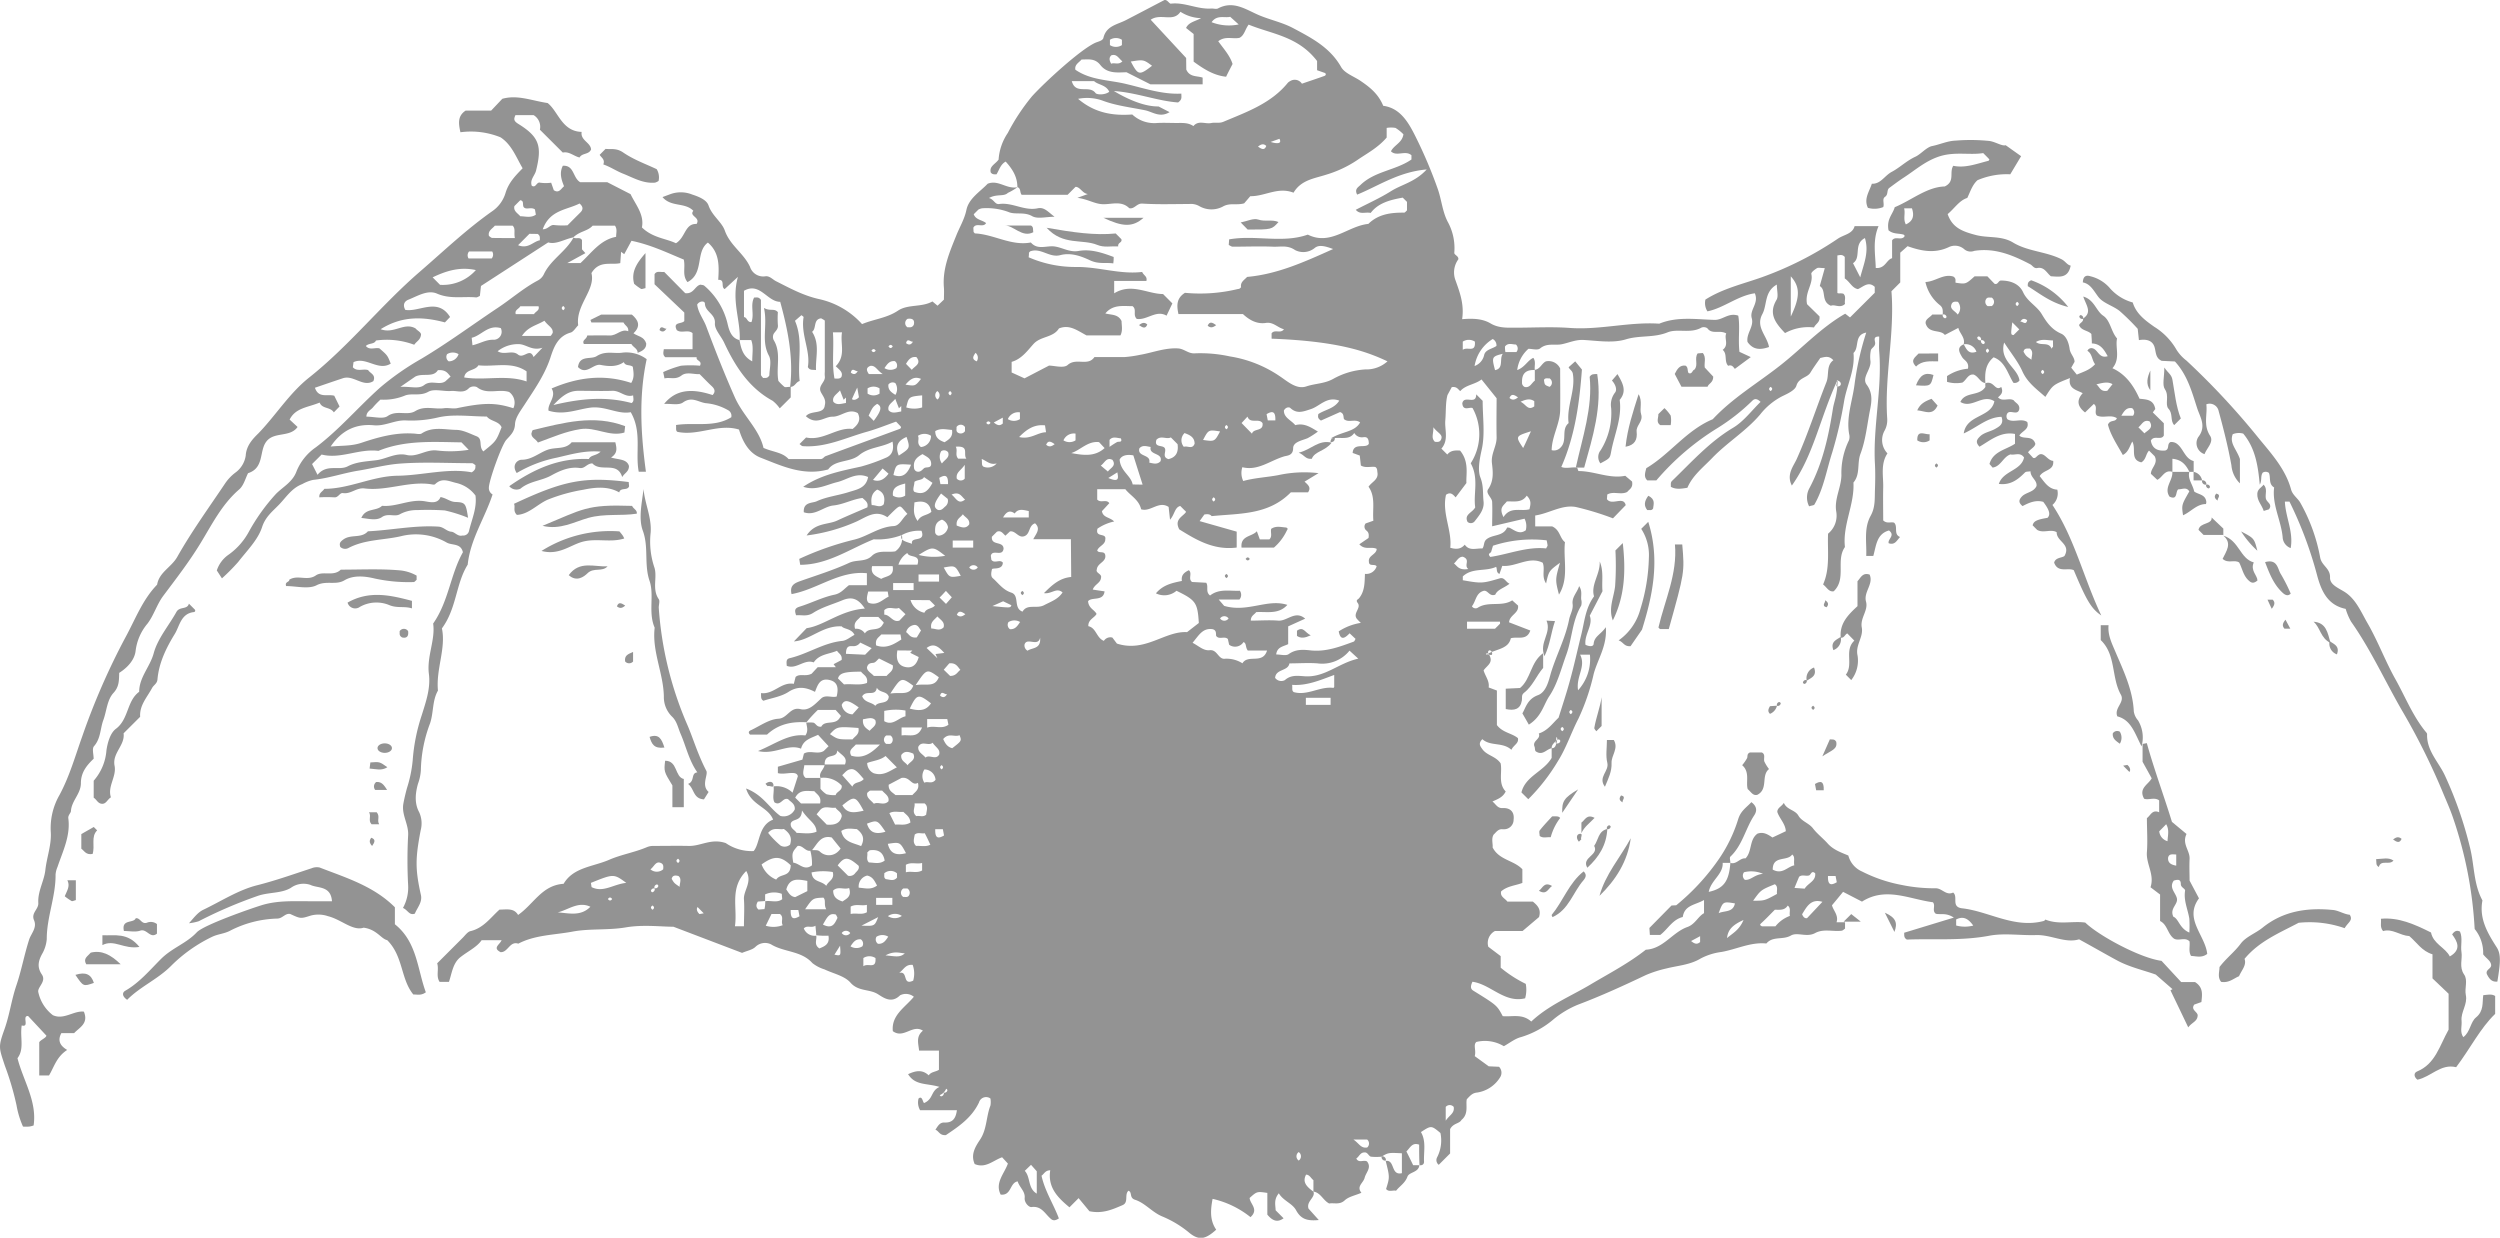 <svg xmlns="http://www.w3.org/2000/svg" viewBox="0 0 588.08 291.16"><defs><style>.cls-1{fill:#939393;}</style></defs><g id="Layer_2" data-name="Layer 2"><g id="Layer_1-2" data-name="Layer 1"><g id="Layer_2-2" data-name="Layer 2"><g id="Layer_1-2-2" data-name="Layer 1-2"><path class="cls-1" d="M371,110c.12.28.23.81.36.81,3.7,0,7.22,1.87,10.95,1.11l1.6,1.35c.29,1.5-.66,1.83-1.13,2.45-1.49.78-3.25-.26-4.7.61l-.08,1.08c1.16,1.64,3.89-.82,4.42,1.42l-3,3.1a66.74,66.74,0,0,0-8.74-2.67c-3.27-.59-6.25,1.51-9.55,2v2.57h4c1.89.87,1.73,2.72,3,3.7-.45,4.08,1,8.42-1.41,12.34-.9-3.47-.89-3.59.24-7.49-2.62,1.93-2.62,1.93-3.27,4.86-1.15-1.7-.17-3.34-.8-4.87-3.21-1.62-6.28,1.05-9.51.74-.25.74-.45,1.32-.66,1.9-.84-.37-.48-1.17-.79-1.67-2.49,1.17-5.59.13-7.83,2.25v.9c4.44.78,4.6.77,8.86-.49,1-.13,1.26.93,2.13,1.31-1.25,1-2.85,1.36-3.35,2.57-1.49.57-1.75-1.31-2.92-.84-1.68.6-1.65,2.44-2.58,3.57a1,1,0,0,0,1.36.36c2.49-1.63,5.67-.15,8.12-1.75l1.37,1.23c.26,1.83-2,2.2-2.11,3.94l5,1.93c-.85,2.47-3,1.34-4.59,1.82-.51,2.38-3,2.49-5.29,3.57-.78-.09-.49.29-.45.27.44-.27,1.53.6,1.33-.42-.17-.81-1.15-.77-.88.15,1.47,2.16-.31,2.77-1.11,4,.41,1.37,1.43,2.52,1.19,4l1.94.73v8.12c1.38,1.82,3.5,1.88,4.94,3.07.27,1.27-1,1.59-1.53,2.75-2.07-1.89-4.91-.76-6.83-2.5-1,1-.55,1.6,0,2.35,1.09,1.52,3.16,1.64,4.3,3.34.42,2.13-.64,4.71,1.19,6.61-.72,1.47-2,1.82-3.12,2.37.78.55,1.13,1.61,2.4,1.54,1.79-.1,2.81.9,2.58,2.72a2.24,2.24,0,0,1-2.22,2.26,2.34,2.34,0,0,1-.38,0c-1-.11-1.44.63-2.11,1.27-.59,1-.12,2.14-.23,3,1.52,3,5,3,7,5.14v3.21c-1.6.63-3.55.71-5,2-.27,1.27.93,1.62,1.47,2.4h6c1.07.88,2,1.79,1.45,3.63L358.16,219h-6.49a3.17,3.17,0,0,0-1.57,3.71l2.91,2.2v2.72a29.59,29.59,0,0,0,5.9,3.81,7.47,7.47,0,0,1-.15,3.39c-4.85,1.21-8.13-3.32-12.39-3.89-.51,1.09-.47,1.68.19,2.09,5.57,3.45,5.57,3.45,6.93,6,2.21.21,4.59-.65,6.71,1.27,4.07-3.83,9.2-5.9,13.88-8.68,4.43-2.64,9-5,13.07-8.22,4.12-.2,6.24-4.09,9.78-5.34,1.83-.65,2.54-2.52,3.91-3.25v-3.1c-2.1,1.21-4.58,1.17-5,4-2.41.59-3.49,2.83-5.3,4.22H388.1c-.05-.74-.09-1.37-.11-1.64L393.2,213l1.1-.05a52.55,52.55,0,0,0,10.2-11.11,34.43,34.43,0,0,0,4.38-9.15c.62-2,1.94-2.73,3.1-4,1.41,1.07,1.31,2.14.66,3.12-2.06,3.13-2.75,7-5.6,9.7-.25.23,0,1,0,1.47h-1.81c.15,2.68-2.75,4.05-3.28,6.82,3.54-.77,4.76-2.52,5.09-6.82,1.43.46,2.23-1.21,3.56-1.06,1.59-1.63.85-4.39,2.8-5.81,1.41-.52,2.48.19,3.54.9l3.14-1.48c-.08-1.74-1.51-3-2-4.53,0-1,1-1.25,1.54-2.14.67,1.64,2.64,1.63,3.42,3s2.47,1.74,3.43,3,2.37,2.34,3.48,3.58c1.32,1.47,3.11,2.08,4.84,2.81A5.65,5.65,0,0,0,438,205a34.57,34.57,0,0,0,9.24,3.15,38,38,0,0,0,8.11.8c1.51,0,2.46,1.8,4.09,1,1.24,1-.51,3.32,2,3.7,6.33.67,12.36,4.83,19.29,3,.28-.07.48-.45.37-.35,3.21,1.3,6.39.29,9.42.72,3.15,3.06,12.89,8.34,17.94,9l4.63,5h3.26c2,1.27,1.66,3,1.49,4.69l-1.68.6c-.87,1.2.66,1.63.8,2.46,0,1.51-1.31,1.67-2.22,2.9-1.56-3.27-2.87-6-4.18-8.72l.48-.27-3.94-3.43c-2.79-1-6.19-1.75-9.14-3.35s-5.69-3.19-8.9-4.94c-3.24,1-6.57-1.12-10.16-1s-7.44-.52-11,.16c-6.53,1.23-13,.65-19.34.9-.76-.44-.6-1-.64-1.61l11.68-3.56c-1.8-1.2-3.09-.65-4.22-.9-1-.7,0-1.93-.7-2.71-5.57-.73-11.1-3.71-16.68-.15l-4.45-2.3c-.82,1-1.64,2-2.61,3.16.28,1.2,1.62,2.37,1.07,4h2v1.49c-.26.17-.51.45-.79.49-2.07.27-4.25-.53-6.25.56s-4.17-.32-5.72.59c-1.87,1.08-4.25.06-5.74,1.86-3.74-.38-7.08,1.4-10.63,2a14.36,14.36,0,0,0-4.83,1.53c-2.5,1.51-5.34,1.66-8,2.33a28.34,28.34,0,0,0-4.86,1.55c-5.28,2.51-10.58,4.94-16.05,7a22.4,22.4,0,0,0-5.62,3.36,21.24,21.24,0,0,1-7.7,4.24c-1.45.36-2.72,1.41-4.07,2.15a8.6,8.6,0,0,0-6.46-1c-.8.7,0,1.94-.38,3.34l3.29,2.39,2.42.11a2,2,0,0,1,.33,2.35A7.71,7.71,0,0,1,347.5,257c-1,.09-1.49.51-2.46,1.58-.31,1.26.52,3.41-1.25,4.86-.51.93-1.94.73-2.68,2.17v5.72L338.44,274a1.38,1.38,0,0,1-.39-1.75,8.67,8.67,0,0,0,.79-5.73c-2.16-1.8-2.16-1.8-4.59-.22,1.29,2.21.61,4.64.73,7,0,.5-.35.9-1.06.79-.09-1.63-.09-3.25-.09-4.83-1.65-.59-2.09.71-3,1.6.52,1,1.06,2.14,1.59,3.23h1.46c-.16,1.74-2.4,1.59-2.8,2.69-.56,1.54-1.81,2.21-2.68,3.32-.79-.19-1.69.38-2.35-.41.87-2.79.87-2.79-.09-6.6,2.24-.34,1.14,3.51,3.81,2.88v-4.68c-3.17-.16-3.17-.16-4.81.8a12.64,12.64,0,0,1-2.46,0c-.57-.12-.75-1.09-1.55-1-1,0-1.23,1-1.91,1.42.58,1.19,1.73.23,2.53.7,1.14,1.46-.24,2.55-.56,3.83s-2,2-.76,3.54c-1.49.64-3,.91-3.93,1.78-1.2,1.11-2.45.54-3.66.74-1.45-.75-2-2.56-3.7-2.8v-2.69c-.59-.42-.86-1.27-1.73-1.3-.91,1.72.06,2.79,1.73,4,.54,1.37-1.73,2.26-1.15,4l2.41,2.68c-2.55.24-4.15-.1-5.33-2.29-.89-1.65-3-2.2-4.07-4-1.25,1.51-.77,2.81-.75,4l1.87,1.88c-1.48,1.07-2.62.58-3.82-.86v-5.11c-2.44-.36-2.44-.36-4.17,1.19.1,1.43,2.23,2.67.21,4.51a22.1,22.1,0,0,0-8.92-4.3c-.48,2.57-.7,5,.85,7.25-2.43,2.21-4,2.64-6.31.75a24.72,24.72,0,0,0-6.42-3.88c-2.38-1-4-3.15-6.37-3.91-1.42-.46-.58-1.8-1.55-2.12-1,.93.13,2.77-1.41,3.4-2.34,1-4.67,2.07-7.76,1.42l-2.55-3.08L251.57,284c-2.74-2.27-5.15-4.67-4.52-8.71-1.19,0-1.45.88-2.05,1.27.77,3.6,2.84,6.71,4.08,10.05-.94.62-1.46.53-2,0-1.3-1.15-2.13-3-4.45-2.67-.58.07-1.7-1-1.59-2.16.14-1.56-1.21-2.44-1.65-3.88-1.9.31-1.42,3.4-4,3.11-1.4-2.78.84-4.88,1.7-7.3l-1.36-1.48c-2.09.73-3.91,2.69-6.45,1.59-1-2.22.14-4.06,1.26-5.74,1.64-2.46,1.42-5.4,2.44-8a4.74,4.74,0,0,0,0-1.68,1.74,1.74,0,0,0-2.42.38,1.54,1.54,0,0,0-.26.53c-1.74,3.7-4.93,5.76-7.79,7.7-1.5.14-1.67-1-2.47-1.26.57-.85,1-1.75,2.13-1.7,1.79.08,2.66-.81,2.92-2.9h-8.66a3.66,3.66,0,0,1-.36-2.73c1-.91,1,1.36,1.42,1,2.08-.95,1.46-2.83,3.51-3.74-3-.93-5.69-.27-7.39-3,1.87-.86,3.36-1.11,4.86.28.53-.86,1.62-.79,2.4-1.31v-4.52H216.2c-.18-1.73-.77-3.3.9-4.68-2.42-1.6-4.55,2-7.08.11-.38-3.78,2.89-5.58,4.95-8.09a3,3,0,0,0-3.25-.34c-2,2-3.87.57-5.18-.25-2-1.28-4.61-.59-6.48-2.73-1.4-1.6-4-2.11-6.12-3.12a8.66,8.66,0,0,1-2.85-1.49c-2.6-2.92-6.66-2.52-9.72-4.4a3.21,3.21,0,0,0-3.67.6c-.73.7-1.94.9-3.14,1.41L158.42,218c-2.88,0-7.12-.54-11.14.14-4.23.73-8.5.24-12.58,1-4.26.81-8.79.75-12.78,2.84-2-.68-2.43,2.07-4.15,2-2-1-.21-1.76.22-2.81h-4.7c-1.12,1.63-3.22,2.59-5,4s-2,3.8-2.68,5.8h-2.2c-.9-1.35-.11-2.89-.57-4.37l6-6c.58-.57,1.14-1.41,1.84-1.57,3.06-.71,4.74-3.21,6.82-5.06,1.68,0,3.39-.43,4.37,1.26,3.69-2.56,5.6-7,10.71-7.33,2.3-3.93,7-4,10.81-5.69,2.79-1.2,5.92-1.71,8.78-2.93a3.78,3.78,0,0,1,1.37-.29c2.83,0,5.67-.06,8.5,0s5.24-1.84,8.68-.67a10.8,10.8,0,0,0,6.56,1.88c1.52-1.76,1.08-6.05,4.58-7.4-1.21-3.06-5.15-3.33-6.36-7.32,4,1.51,5.44,4.58,8.06,6.45a2.91,2.91,0,0,0,3.4-1.54c.1-1.37-1-1.75-1.57-2.4-1.28-.51-1.73,1.73-3.22.74-.56-1.13,0-2.48-.21-3.75a5.4,5.4,0,0,1,4.47,1.48c.34-1,.65-2,1.25-3.86-.28-1.51-3.08-.24-4.7-.74v-1.5l5.77-1.67c.11-.45.23-.9.36-1.42,1.44-.88,3.21.29,4.67-.62l1.13-1.12-2.48-2.68c-1.69.81-3.44,1.14-4,3.26-3.18-1.23-6.11,1.49-10.12.56,4.13-1.69,7.2-4.12,11.14-3.67.76-1.07.33-2.08.21-3a6.12,6.12,0,0,1,1.71,0c.57.19.75,1.09,1.83.93.81-1.59,3.21-.29,4.29-2,.22-.35.44-.48.17-.71L196.57,167h-4.19a31.85,31.85,0,0,0-2.67,2.9c-3.19-.17-6.45.26-9.28,2.9h-4c-.72-.72.13-1,.35-1.1,2.08-1,4.17-2.51,6.33-2.63s2.74-2.85,5.18-2.26c2.05.5,3.46-1.23,4.9-2.53,1-.93,2.52-.1,3.62-.44.5-2.1.2-3.56-1.92-3.93s-2.6,1.39-3.18,2.84c-2.1-1.08-4-1.43-6.22,0-1.73,1.13-4,1.45-5.91,2.09-.67-.4-.52-.93-.57-1.8,3,.38,4.76-2.71,7.72-2.18.19-.72.3-1.17.42-1.62,1-.88,2.26,0,3.77-.76l1.42-1.53h4.28l-.53-.71,1.89-1c.17-1.26-.67-1.45-1.09-2.16-1.86.82-4.14.75-5.48,2.74-2.2-.85-4.13,1.74-6.34.8-.08-1-.17-1.6.74-1.81,4.22-1,7.9-3.6,12.32-4.05,1-.1,1.93-.94,2.87-1.42-.66-1.49-2.51-1.33-3-2-4.47-.26-7.45,3.28-11.25,3.54l3-3.12c4-.53,8-4.22,13.69-4.6-1.75-2.71-3.43-2.73-5.33-1.94-2.28.95-4.73,1.61-6.77,2.91-1.5,1-2.73.47-4.08.6-.3-1-.46-1.6.75-2,2.79-.85,5.45-2.25,8.28-2.84,1.53-.32,2.18-1.28,3.4-2.23h4.23v-2.82c-6.51-.66-11.65,3.81-17.72,4.91-.46-1.91.55-2.51,1.88-3,3.91-1.39,7.91-2.61,11.67-4.35,1.76-.82,3.84-.15,5.33-1.63s3.68-.77,5.51-1.07a3.76,3.76,0,0,0,1.55-3.89c-.61,1.28.76,1.55,2.4,2.11-.42-1.88,3.3-.17,2.23-3.06a8.46,8.46,0,0,0-4.63,1,15.85,15.85,0,0,1-6.61,1c-5.66,2.27-10.85,6-17.3,6l-.22-1.39a69.59,69.59,0,0,1,13-4.55c3.18-.8,5.81-3,9.22-3.17,1.46-.09,2-1.88,3.22-2.86l-1.17-1.35c-.71-.7-.71-.7-3.55,2.13-2.73-1.81-4.76-.15-7.22,1a41.6,41.6,0,0,1-11.77,3.29c2-3.06,5-2.48,7.2-3.51s4.77-2.1,7.08-3.1c.31-1.13-.46-1.59-1.14-2.21-2.3.27-4.42,1.51-6.88,1.77-2.29.25-4.27,2.53-6.92,1.59-.18-2.44,2-2.12,3-2.57,2.35-1.1,5.08-1.37,7.59-2.18,1.84-.59,4.07-.9,4.53-3.54-2.79-1.23-4.91.64-7.26,1.2-2.54.61-5,2.09-8,1.1,4.25-2.88,9-3.74,13.61-4.76a42.4,42.4,0,0,0,5.67-2c1.65-.62,2.11-1.89,1.73-3.87-2.52,1.42-5.47,1.23-7.88,3.21-2.11,1.74-5.62,1-7.26,3.34-5.88,1.61-10.9-.83-15.89-2.77-2.74-1.06-4.22-3.76-5.08-6.61-4.87-1.51-9.55,1.58-14.48.54-.47-.28-.26-.82-.34-1.61,4.32-.69,9,.67,13-1.83a1.49,1.49,0,0,0-.77-1.67A12.76,12.76,0,0,0,166,94.84c-1.82-.27-3.27-1.65-5.35-.16-1,.71-2.81.25-4.43.33,2.63-3.22,6.17-3.82,11.4-2.08.73-.76.53-1.41-.17-2.07-1-.92-1.89-1.88-2.87-2.85-1.42.08-3.08-.6-4.27.32-1.44,1.1-2.74.35-4,.69L156,87.53a25.81,25.81,0,0,1,4.19-1.5,25.67,25.67,0,0,1,4.47,0c.6-1.24-1-1.1-.78-2H156.5c-.64-.58-.46-1.06-.35-1.88h6.76V78.36c-1.13-.93-2.61.15-3.71-.71-1-2,1.16-1.37,1.77-2.13v-2l-7-6.65V64.5c.54-.91,1.46-.39,2.27-.54l4.94,5c2,.26,2.28-1.7,3.58-2,.32.08.7.07.91.25A16.78,16.78,0,0,1,171.11,76c.35,1.47.79,3.5,2.84,4,.37,1.93.76,3.82,3,5,0-1.92.34-3.51-.24-5H174c.24-4.71-2-9.17-.42-14.87L170.47,68c-1-.5.19-2.28-1.52-2.17.22-3.34.29-6.43-2.43-8.77-3,2.21-.81,7.24-4.8,9.3-1.31-1.64-.44-3.34-.87-5.3-3.72-1.52-7.6-3.44-12.3-4.42l-1.71,3.15-.74-.56-.19,2.66c-2.17.53-4.91-.75-6.78,2.35,1,4-3.75,7.5-3.12,12.28-.61.6-1.1,1.53-1.8,1.72-3.08.87-4,3.62-4.77,6-1.38,4.09-3.79,7.47-6.08,11-.92,1.42-2.14,3-2.21,4.52-.08,1.82-1.09,2.63-2.05,3.71-1.1,1.23-4.1,9.58-4.1,11.26a1.71,1.71,0,0,0,.87,1.58c-1.83,5.59-5.24,10.55-5.85,16.51-2.82,4.51-2.57,10.25-6.07,15,1,4.7-1.42,9.55-.93,14.63-1.36,2.37-1,5.15-1.86,7.71A32.81,32.81,0,0,0,99,181.19a11.22,11.22,0,0,1-.68,3.19c-.58,2.08-.9,4.5.27,6.65a6.34,6.34,0,0,1,.36,4.31c-1.24,6.51-1.31,9.07.06,15.18.39,1.73-.87,3-1.42,4.39-1.32.51-1.64-.84-2.8-1.33A10,10,0,0,0,96,208.1a110.09,110.09,0,0,1,0-11.49c.21-2.68-1.61-4.92-1.11-7.59.23-1.24.52-2.45.84-3.63a30.32,30.32,0,0,0,1.35-6.53,43.47,43.47,0,0,1,2.11-10.57c1-3.21,2.13-6.37,1.7-9.76-.53-4.13,1.56-8,1-11.85,3.66-5.22,4.06-11.56,7-16.77-.49-2.21-2.59-1.55-3.86-2.31a14.54,14.54,0,0,0-10.78-1.45c-4.09.93-8.47.73-12.32,2.78a1.67,1.67,0,0,1-1.89-.28c-.23-.78-.14-1.13.76-1.77,1.79-1.27,4.23-.17,5.74-1.9,5.53-.26,11-1.46,16.58-1.1,1.29.08,1.88,1.09,3.07,1.2.81.07,1.49,1.19,2.58.89a1.4,1.4,0,0,0,1.54-1c.64-2.77,1.92-5.42,1.54-8.4a7.82,7.82,0,0,0-4.68-3c-1.8-.47-3.27-1.19-4.82.33-.17.17-.65.07-1,0-5.26-.76-10.34,1.64-15.57,1-1.92-.26-3.24,1.38-5.09,1.09-.8-.13-1.09,1.12-2.09,1a28.86,28.86,0,0,0-3.48,0c-.12-1.11.8-1.35,1.17-2,5.93,0,11.31-3,17.22-3.08s11.94-1.87,17.45-.8c1.11-.69.81-1.23.89-1.69-.29-.17-.55-.46-.82-.46-5.67,0-11.35-.33-17,.1-3.23.24-6.51,1.13-9.72,1.65-3.6.58-7,1.8-10.63,2.17a9.16,9.16,0,0,0-2.59,1c-2.46.93-3.79,3.11-5.46,4.84-1.51,1.57-3.2,2.83-4,5.33-1,3-3.57,5.52-5.6,8.14a46.38,46.38,0,0,1-3.82,3.86L51,134.19a7.22,7.22,0,0,1,2.77-3.71,15.87,15.87,0,0,0,4.77-5.4,45.58,45.58,0,0,1,6.39-8.91c1.67-1.69,3.94-2.79,4.85-5.37a12.64,12.64,0,0,1,4.53-5.59c5.55-4.19,10-9.5,15.17-14.1a63.46,63.46,0,0,1,9.68-6.74c6.21-3.71,12-8,18-12,3.14-2.09,6-4.61,9.35-6.39a3.24,3.24,0,0,0,1.39-1.4c1.61-3.49,5.18-5.34,7-8.69.72.39,1.47-.24,2,.58v2.18l.8.9-4.25,2.33h3.1c2.63-2.43,4.67-5.48,8.38-6.17,0-1,.32-1.76-.27-2.62H139.4c-1.15,1.31-3.08,1.29-4.53,2.75-2.07.4-4.09,1.75-5.91,1.18L113.14,67.27c-.09.79-.17,1.58-.26,2.35-.32.13-.62.36-.89.34-3-.28-6.07.45-9.14-.87-2.22-1-4.62.55-6.81,1.42-.64.26-1.47.94-.71,2.38,3.28.59,7.64-3,10.54,1.68l-1.21,1.27c-5-1.33-10-1.62-15.12,1.6,3.14,1.2,5.55-1.74,8.23-.17.34.48,1.23.82,1.27,1.42-.12,1.3-1.06,1.59-1.6,2.41a18.39,18.39,0,0,0-9-1c-.39.93-1.68.56-2.38,1.29.91,1.08,2.12.3,3.18.55,1.94,1.66,1.92,1.69,2.67,3.6-3,1.84-5.8-1.73-8.75-.35L83,86.39c1,1.12,2.43.28,3.6.67.49.79,1.87,1.06,1.23,2.59-2.4,1.53-4.67-1.52-7.19-.67-2.19.73-4.38,1.48-6.56,2.23.85,2.55,3,1.43,4.55,1.88l1.24,2.53L78.53,97c-.86-1.33-2.74-.77-3.34-2.3-2.77,1.16-5.65,1.2-7.06,4L70,100.44c-1.82,2.55-5.58,1-7.39,3.49-1.66,2.22-.42,6.14-4.26,7.38-.61,1.16-1,2.89-2.1,3.83-4.1,3.54-6.43,8.31-9.15,12.75s-5.74,8.32-8.77,12.37c-1.46,2-2.16,4.51-3.65,6.45a12.21,12.21,0,0,0-2.78,6.4c-.25,2.19-2,4-3.86,5.17-.05,1.8,0,3.23-1.32,4.69-1.55,1.66-1.62,4.28-2.42,6.44-.74,2-.58,4.3-2.19,6.13-.5.57-.08,1.94-.08,2.94-1.66,1.57-3,3.26-3,5.75s-2.18,4.1-2.34,6.54c0,.45-.72,1-.62,1.71.55,4.12-1.29,7.73-2.54,11.45a5.62,5.62,0,0,0-.46,1.8c.06,5.16-2.08,10-2.07,15.17a8.29,8.29,0,0,1-1.09,3.49c-1,1.82-1.15,3.23-.06,4.85s-1,2.91-.86,4.06a9.29,9.29,0,0,0,3.44,5.5c2.58,1.19,4.89-1.1,7.3-.83,1.15,2.8-1,3.68-2.3,5.06h-3c-.81,1.51-.57,2.81,1.37,3.95-2.53,1.65-3.06,4-4.27,6H9.23v-7.8c.27-.55,1.59-1,1.69-1.56L6.61,239c-1.54-.1.45,2.74-1.5,2.22-.45,2.79.68,5.51-1,7.7,1.37,5.33,4.62,10.09,3.8,15.82a5.09,5.09,0,0,1-1.07.27,11.36,11.36,0,0,1-1.43,0,21.11,21.11,0,0,1-1.52-5,67.42,67.42,0,0,0-2.75-9.33c-1.4-4.28-1.6-4.33-.08-8.59,1.2-3.38,1.64-6.92,2.8-10.32s1.85-7.19,3-10.76c.45-1.4,1.91-2.78,1.15-4.53s1.11-2.58,1-4.09c-.16-2.73,1.39-5.19,1.66-7.74.33-3,1.49-6,1.27-9A15.64,15.64,0,0,1,14,187c2.36-4.39,3.69-9.14,5.35-13.79a162.42,162.42,0,0,1,10.16-23.28c2.32-4.24,4-8.84,7.45-12.4.48-2.93,3.36-4.1,4.73-6.52,3.39-6,7.45-11.6,11.29-17.33a10.66,10.66,0,0,1,2.38-2.5,6,6,0,0,0,2.44-4c.15-2.41,1.72-4,3-5.26,4.11-4.26,7.26-9.41,11.92-13.11,9.5-7.54,17-17.12,26.16-25,5.59-4.84,11-10,17.06-14.23a8,8,0,0,0,3-4.26c.77-2.49,2.42-4.1,4-5.74-1.54-2.62-2.57-5.56-5.2-7.28a18.54,18.54,0,0,0-9.43-1.19c-.48-2.12-.67-3.85,1.23-5.1h6l2.62-2.77c3.58-1,6.83.42,10.66,1,2.49,1.93,3.32,6.64,8,6.79-.32,2,2.1,2.46,2.22,4.12-.52,1.27-2.11.79-2.71,1.9-1.35-.31-2.46-1.49-3.94-1.16L127,30.51a3.19,3.19,0,0,0-1.48-3.43h-4.27c-.41.91-.43,1.34.57,2,5.09,3.12,5.71,5.3,4.27,11.08-.3,1.17-1.5,2.13-1,3.53,1,.64,1.09-1,2-.71a9.55,9.55,0,0,0,2.56,0l.62,1.76c1.23.82,1.71-.36,2.41-.93-.63-1.56-1.14-3.13-.28-4.82,2.71-.16,2.3,2.82,4.08,3.87h6.37l5.48,2.81c1.18,2.48,3.27,4.8,2.67,7.83,2.54,2.47,5.64,2.58,8,3.72,2.29-1.37,2.06-4.65,4.86-4.54,1-1.6-1.85-1.8-.76-3.09-2-2.06-5.21-.8-7.26-3.23l1.88-.7a7.2,7.2,0,0,1,5.11.1c1.71.56,3.39,1.28,3.84,2.57.82,2.42,3.12,3.88,3.83,5.91,1.24,3.51,4.46,5.33,5.93,8.54A3.26,3.26,0,0,0,180,65c1-.17,1.75.74,2.51,1.13,3.33,1.68,6.5,3.43,10.27,4.25a19.09,19.09,0,0,1,10,5.86c2.92-1.21,5.86-1.42,8.46-3.17,2.33-1.56,5.56-.73,8.1-2.16l1.2,1,1.5-1.43c0-.84.07-1.82,0-2.79-.38-4.43,1.3-8.31,2.91-12.3.8-2,1.92-3.81,2.38-6,.56-2.73,3.27-4.33,5-6.17,2.53-1,4.42,1.33,7,.82a13.58,13.58,0,0,1-2.26,1.34c-.94.93-2.58.17-4.43,1.2,1.23.36,1.37,1.56,2.42,1.41,3.11-.43,5.92,1.7,9.09,1,1.53-.32,2.47.94,3.92,2-2.06,0-4,.58-5.27-.14-1.93-1.11-4-.26-5.62-1A14.79,14.79,0,0,0,231,49a2.85,2.85,0,0,0-.86.31l-1.09,1.09c.49,1.35,2,1.32,2.91,2.08-.71,1.18-2.34-.21-3,1.09l.06,1c.12.12.24.33.36.34,4.45.22,8.49,3,13.11,2.13,1.6,1.86,3.73.67,5.6.94s3.54,1.42,5.59,1.06c2.91-.52,5.63.42,8.29,1.41a10,10,0,0,1-.09,1.51c-1.81-.26-3.43.23-5.48-.73s-4.49-1.88-7-1.21-4.55-1.77-7-.92c-.14.05-.24.23-.36.35a6,6,0,0,1-.07,1.07,27.51,27.51,0,0,0,11.39,2.28c5.25,0,10.23,1.8,15.31,1.17.37.87,1.26,1,1,2.12h-7.58V69c4.07-2.51,7.79.14,11.5.17l2.19,2.2-1.37,2.89c-2.41-1.45-4.58,1.11-7,.76-1-.94.08-2.2-1-3-2.22,0-4.59-.46-6.4,1.71,1.37.39,3,.11,3.82,1.8,0,1,.33,2.17-.26,3.36h-8c-2.23-1.19-4-2.62-6.47-1.63-1.37,2.21-4.31,1.78-6,3.67-1.46,1.63-2.83,3.55-5.13,4.19v2.5L241,89l5.76-3c1.2,0,3.48.68,4.38-.14,2-1.8,4.76.39,6.3-1.86h7a27.54,27.54,0,0,0,3.72-.53c3-.51,5.83-1.69,8.94-1.51,1.5.08,2.45,1.32,4.09,1.15a32.5,32.5,0,0,1,8.11.73,28.82,28.82,0,0,1,11.65,4.6c1.87,1.22,4,3.26,6.36,2.45,2.06-.69,4.24-.62,6.28-1.75a17.59,17.59,0,0,1,7.59-2.24,7.44,7.44,0,0,0,5.2-1.9c-4.91-2.31-11.59-4.75-27.26-5.33V78.39c.83-1,2.09.18,2.91-.94-1.49-.37-2.5-1.75-4.22-1.49-2,.31-3.74-.51-5.43-2.08H277.21c-.43-2-.5-3.72,1.53-5A37.72,37.72,0,0,0,291.13,68a1.82,1.82,0,0,0,.45-.1,2.31,2.31,0,0,0,.36-.34c-.22-1.21.78-1.71,1.42-2.42,7.07-.63,13.39-3.48,20.23-6.56-1.86-.7-3.31-1.07-4.31-.26a4.24,4.24,0,0,1-4.63.51c-1.79-1.24-3.48-.72-5.19-.8-3.16-.13-6.33,0-9.5,0-.28,0-.56-.24-.92-.4l.09-1.32c6.2-1.11,12.48,1,18.51-1.12,5.37,2.69,9.43-2.05,14.24-2.52,2.35-2.31,5.31-2.68,8.41-2.65.23,0,.47-.36.68-.53v-2l-1-1c-3.07.54-5.81,1.3-7.54,3.6-1.26-.29-2.48.48-3.51-.74,2.81-1.47,5.66-2.73,8.27-4.37s5.67-2.13,8.42-5.12c-6.63.57-11.35,3.88-16.36,5.92-.68-1.27.21-1.72.77-2.26,3.36-3.27,8.28-3.43,12-6v-1c-1.44-1.27-3.51.41-4.82-.93.73-1.49,2.66-2,2.93-4a9.94,9.94,0,0,0-1.86-1.5,6.05,6.05,0,0,0-2.08,0v2.26c-2.1,2.46-4.67,3.74-7,5.36A26.83,26.83,0,0,1,312,41.08c-2.75.9-5.94,1.22-7.72,4.25-3.67-1.45-6.74.88-10.17.82l-1.44,1.68c-1.83.53-3.35-.21-5.05.78a5.74,5.74,0,0,1-5.59-.17,4,4,0,0,0-2.31-.45c-3.67,0-7.34.14-11-.1-1.36-.08-1.86,1.37-3.09,1.08-1.79-1.79-4.05-.91-6.08-.93s-3.59-1.19-6.12-1.5l2.47-.9c-1.28-.13-1.81-1.69-2.9-1.69l-1.86,1.87H240.32c-.5-.66-.11-1.48-1-1.81,0-2.51-1.25-4.33-2.75-6-1.23.66-1.53,2-2.16,3-.53,0-1,.06-1.36-.46-.35-1.45,1-1.87,1.85-3a12.72,12.72,0,0,1,2.17-6.28,48.6,48.6,0,0,1,5.71-8.64c2.94-3.23,11.13-10.78,14.77-12.52.72-.34,1.8-.49,2-1.17.66-2.85,3.2-3.14,5.23-4.17,3-1.54,6-3.14,9.13-4.76.7-.14,1.11.89,1.53.85C278.69.47,281.69,2.26,285,2c.49,0,1.09.18,1.48,0,3.6-1.94,6.51.2,9.56,1.52,2.69,1.16,5.58,1.72,8.21,3.13,4.36,2.32,8.61,4.52,11.22,9.11.83,1.48,3,2.2,4.56,3.26,2.14,1.46,4.16,3,5.35,5.87,4,.53,5.94,3.9,7.62,7.28a107.91,107.91,0,0,1,5.23,12.34c.86,2.49,1.06,5.14,2.26,7.55a12.86,12.86,0,0,1,1.61,7.36c-.08.56,1.06.77.95,1.58a5.21,5.21,0,0,0-.67,4.94c1,2.81,2.09,5.65,1.56,9.14,2.47-.2,4.75-.15,6.69,1s4,1,6.11,1c4.16,0,8.35-.24,12.49.06,7.09.52,14-1.47,21.08-1,4.26-1.75,8.73-1,13.08-.89,1.92,0,3.2-1.77,5.5-1,.46,2.55-.06,5.34.28,8.51L411.84,84l-3.73,2.76c-.21-.07-.56-1.13-1.59-.71-1-1.06-.13-2.77-1.29-3.75,1.55-1.18.29-2.71.84-3.86-1.61-.91-3.34.33-4.45-1.23a1.51,1.51,0,0,0-1.38-.15c-2.58,1.49-5.65.16-8,1.13-3.22,1.31-6.56.64-9.8,1.64-3.05.93-6.61.33-9.93.14-1.86-.1-3.41.65-5.1,1s-3.5-.37-5.14,1c-.59.48-1.9.08-2.73.08a7.9,7.9,0,0,0-2.64,5c1.81-.66,2.43-2.28,3.79-2.87.65.9.21,1.92.34,2.87-2-.1-3.07.75-3,2.85a1.09,1.09,0,0,0,.66,1.14c1.25.23,1.6-1,2.35-1.49V87c1.27-.17,1.62-1.56,2.63-2A3,3,0,0,1,367,86.68c0,2.91.05,6.37,0,9.82-.06,3.21-1.95,6.15-2,9.39a2.08,2.08,0,0,0,2.1-.62c1.67-1.65.06-4.25,1.89-5.74-.54-3.93,1.65-7.58,1-11.58-.11-.77-.78-1-1-1.57L370.54,85l1.58,1.93c-.56,7.49-1.53,15.38-4.85,22.91C368.38,110.32,369.72,109.8,371,110ZM222,257a.68.68,0,0,0,.85-.47.53.53,0,0,0,0-.12c0-.08-.21-.31-.29-.29a2.74,2.74,0,0,1-1.49,1.48c0,.08.22.31.3.3A.73.73,0,0,0,222,257S222,257,222,257Zm-68-48a.71.71,0,0,0-.87.48.52.52,0,0,0,0,.11c0,.08.22.31.3.3A.73.73,0,0,0,154,209s0,0,0-.07a.68.68,0,0,0,.85-.47.53.53,0,0,0,0-.12c0-.08-.21-.31-.29-.29a.7.7,0,0,0-.63.77Zm38,11c0-.59-.09-1.18-.18-2.24-1,.63-1.92-.21-2.74.63A2.71,2.71,0,0,0,192,220.1c.23.86-.65,2.09.75,3,1.23-.5,2.49-1,2.13-3A17.2,17.2,0,0,1,192,220ZM354.17,83.07c-3.33.77-3.33.77-2.49,4,2.43-.46.56-3.36,2.32-4.25h2.7a1.26,1.26,0,0,0-.11-1.78l0,0c-.87,0-1.86-.49-2.57.47A6.48,6.48,0,0,0,354.17,83.07ZM180,212c1.34-.23,2.81.45,4-.48l-.1-1.26a5.12,5.12,0,0,0-3.92.13v1.56l-1.72.13c-.45.78-.45,1.34.16,1.88l1.41-.11A6.83,6.83,0,0,0,180,212Zm14-32h-4.8c-.14,1.24-.63,2.22.32,3H193v2.55a5.93,5.93,0,0,0,1.41,1.28,7.21,7.21,0,0,0,2.17.21c.19-.87,1.57-1,1.42-2.23a5.74,5.74,0,0,0-5-1.82c-.49-1.28.86-1.94,1-3.17h4.77c.66-1.68-.69-2.08-1.83-3.28C196.89,178.69,193.8,176.87,194,180Zm17.24-46.83h-6.1c-.41,1.86.81,2.34,2.15,3,1.29-.77,3.29-.51,2.62-3.34h5.9c.85-2.58-2-1.51-2.37-2.75a5,5,0,0,0-2.2,3.12ZM191,200c-1.42.67-2.08-1.25-3.38-1-1.46,1.69-1.46,1.69-.72,5.45-2.94-3.17-4.54-3.41-7.75-1.11a6.17,6.17,0,0,0,3.44,3.57c1-1.6,3.6-.34,3.41-3.91,1.71-.54,2.92,2.14,5,.55a11.48,11.48,0,0,0-.45-3.68c1,.26,1.68-.09,2.29.43a3.08,3.08,0,0,0,4.31,0,3.65,3.65,0,0,0,.59-.7L195.65,197C193.07,196.4,192.32,198.43,191,200ZM185.86,91c.82-6.84-.53-13.43-2.33-20-3.07,0-4.77-4.73-8.52-2.6v6.2c.74,0,.73,1.29,1.76,1.16.71-1.89-.33-3.95.62-5.76.54,0,1.06-.23,1.61.55V88.14c0,.26.33.52.5.78.46-.07,1,.2,1.48-.62,0-1.39.58-3.35-.11-4.63-1.88-3.52-.24-7-1.16-11.24,1.44.86,2.43,0,3.27,1a21.45,21.45,0,0,0,0,3c.13,1-.58,1.44-1,2.12A1.68,1.68,0,0,0,182,80c1.84,3,.51,6.4,1.1,9.6A11.51,11.51,0,0,0,184.52,91c.22.16.65,0,1.48,0v2.48c-.82.83-1.65,1.65-2.58,2.58a8.15,8.15,0,0,0-1.67-1.78c-5.63-3.06-8.86-8.22-11.42-13.7-.72-1.54-2.26-3.09-2.16-4.51.17-2.26-2.3-2.68-2.35-4.65,0-.69-1.28-.69-1.82.22.23,1.92,1.48,3.4,2.13,5.14,2.1,5.61,4.29,11.2,6.73,16.69,1.93,4.34,5.73,7.46,6.74,11.89,2.23,1,4.43,1,5.9,2.63H193c.62,0,.8-.53,1.22-.69,5.78-2.14,11.56-4.25,17.34-6.38.43-.16.48-.46.23-.69l-1-1.05c-2.29.81-4.53,1.73-6.85,2.38-5,1.4-9.71,3.78-15.08,3.39-.27,0-.52-.32-.79-.49l1.55-1.55c4,.88,7.3-2.49,10.93-2,1.59-1.23,1.92-2.36,1.23-3.73-2.2-1.25-3.92.9-6,.84-1.89,0-3.69,2.11-6.21-.11,1.17-1.49,4.25-.34,4.45-2.59.38-1.41-.56-2.24-1-3.25-.55-1.45,1.23-2.23,1-3.59a5.57,5.57,0,0,1,0-1v-12c0-.18-.48-.35-.85-.6-1.93.21-1.05,2.4-2.14,3.17,1.88,2.91.79,5.93.92,9-.88-.13-1.43.14-1.92-.71.69-3.81-1.7-7.62-1-11.74,0-.13-.37-.34-.51-.46L187,75.46c2,4.64.55,9.43,1.11,14.17C187.16,89.88,187,91.05,185.86,91ZM313,103.15c2.77-1.72,5.64-1.47,6.94-3.78-1.21-.94-2.7.18-3.8-.79-.18-.56.06-1.32-.92-1.65l-4.49,2c-.93-.59-.64-1.1-.63-1.52,1.58-1.07,3.75-1.24,4.94-3.17-2.93-1.08-4.57,1.32-6.7,2-1.8.59-3.25,1.2-4.83-.28-.23-.21-1-.26-1.49.59-.06,1.7,1.71,2.28,2.67,3.46,2.12-.58,3.67.53,5.32,1.51a18.62,18.62,0,0,1-2.41,1.55c-1.2.52-3.38.85-3.41,2.32,0,1.9-1.54,1.75-2.22,2-3.26,1-6.11,3.42-9.73,2.51a4.4,4.4,0,0,0,.21,3.25c2.62-.74,5.52-.87,8.23-1.38a28.75,28.75,0,0,1,9.48-.47l-3.29,2c.94.85,1.57,1.41.82,2.52h-4.05c-5.29,5.39-12.1,4.92-18.62,5.59-.26-.31-.64-.58-1.72-.38l-1.11,1.55,8.72,2.48v3.74c-5.47.71-9.69-1.92-13.51-4.28-1.07-2.06.33-2.77,1.25-3.68.34-.33.45-.48.08-.72l-1.1-1.1c-1.33.35-1.29,2-2.4,3.23-.16-1.45-.25-2.24-.33-3-2.35-1.53-4.25,1.26-6.47.55-.5-2.26-2.59-3.26-3.71-4.72H258.1v2.43c.85.93,2.1-.19,2.85.85l-1.74,1.88c.26,1.57,1.87,1.39,2.88,2.43a10.94,10.94,0,0,0-3.92,1.68c-.64,2.22,2.15.88,1.83,2.52,0,1.3-1.54,1.56-1.9,2.63.39.78,1.75-.06,1.9,1.14.21,1.6-1.85,1.77-2,3.33-.32.85,1.24,1,1,1.91-.09,1.27-1.52,1.57-1.95,2.81l2.78.42c-.29,2.43-3,1.22-3.88,2.31.13,1.69,1.5,2,2,3-.59,1-2,1.31-1.94,2.88,1.87.38,1.9,2.78,3.66,3.45a1.79,1.79,0,0,1,2-.77l1.06,1.41c6.66,2.16,11.26-3,16.5-2.69l2.77-2.15c-.29-4.79-.7-5.36-5.25-7.58a4.42,4.42,0,0,1-4.84.6c1.68-2,3.84-2.45,6.11-2.91-.22-1.4.57-2,1.63-2.53.91.75-.26,2,.76,2.77l3.33.18c.62.92-.25,2.12.91,3,2.14-1.68,4.68-1,7-1.12a1.67,1.67,0,0,1-.1,2.07h-4.87l1.28,1.49c5.55,1.64,10.18-1.76,14.87-.23-2.09,2.31-4.8,1.54-7.34,1.7-.39.58-1.27.84-1.26,2,2.17,0,4.33-.17,6.45,0s4-2.51,6.34-.46l-4,1.81v4.18c-1.2.59-2.6.64-2.82,2.43,1.05,0,2.3.38,2.94-.08,1.64-1.19,3.41-1.07,5.13-.88,3.64.4,6.89-.86,10.17-2.06.19-.07.28-.42.43-.64l-1.4-1.32c-1.18,1.24-2.15,1.75-2.56-.45a13.21,13.21,0,0,1,5.21-2,10.31,10.31,0,0,1-.93-.94c-1.05-1.32,1.09-2.53.19-3.74-.52-.68,0-.79.28-1.08,1.41-1.67,1.34-3.8,1.42-5.77a2.55,2.55,0,0,0,2.75-1.77c-.43-.68-1.82.16-1.82-1.11-.21-1.46,1.81-1.67,1.83-3-1.33-.63-2.77.38-4.08-1.08l2.16-1.48c.17-1-.07-1.38-.46-1.72a1.16,1.16,0,0,1-.27-1.63l.05-.07,1.82-.64c-.25-2.78.57-5.6-1.14-8,.83-1.19,2.38-1.67,2.1-3.35-.08-.49,0-1-.52-1.3-1.1-.15-2.28.32-3.38-.34-.09-.79-.17-1.58-.26-2.34l-1.67-.61c.14-2.58,3.15-.92,3.8-2.15,0-1.58-.65-1.63-1.32-1.55a2.07,2.07,0,0,1-2.1-1C317.31,103.66,315.53,102.72,313,103.15ZM279.05,16.36c.8,1.84,2.52,1.44,3.85,1.9v1.57H270.6L265,17c-1.78,0-4.43.48-6.13-1.67C257.58,13.65,256,14,254.41,14c-.59.73-1.67,1.17-1.45,2.4,3.61,2.51,8,2.38,12,3.37,4.23,1,8.47,2.48,12.93,2.25,0,.86.23,1.37-.77,2.08-4.82-.33-9.81-2.34-15.1-2.69,3.59,2.15,7.37,3.67,10.51,3.63l2.59,1.34c-2.31,1.4-4-.08-5.76-.44-3.38-.69-6.87-1.08-10.05-2.29a10.87,10.87,0,0,0-5.71-.4c4,3.42,8.37,4,12.74,3.68a7.59,7.59,0,0,0,5.9,2c1.49-.08,3,0,4.49,0s2.76-.11,4,.73c1.19-1.45,2.81-.42,4.2-.72.94-.2,1.87.13,2.87-.3,5.52-2.33,11.22-4.31,15.18-9.21a3.21,3.21,0,0,1,.79-.5,2,2,0,0,1,2.48.76c1.79-.62,3.53-1.19,5.25-1.81.43-.16.47-.46.2-.7l-1.88-.66V14.35c-4.49-5.86-10.7-6.33-16.1-8.56-.86,1.15-1,2.53-2.15,3.11-1.61.35-3.31-.51-5,.8,1.31,1.83,2.73,3.34,3.37,5.35-.48.93-1,1.9-1.52,3-2.88-.3-5.23-1.79-7.64-3.55V8L279,6.58c.63-1.35,2-1.49,3.54-2.31a9.33,9.33,0,0,1-4.86-1.5c-1.7,2.56-4.62.25-7,1.87l8.34,9ZM343.5,92c-.5-.36-.76-1.13-2-.93l-1,1.85c-.48,1.71-.34,3.88-.52,6s.86,4.6-.92,6.61l1.39,1.39c.78-1,1.89-1,3-.93,2.21,2.63,1.37,5.73,1.5,7.63L342.41,117c-.66-.74-1.23-1.34-2.26-.61-1,4.33,1.45,8.37,1,12.46,1.55.47,2.6.24,3.41-.73,1.08,1.56,2.65.82,4.15.9.49-.6.23-1.52.93-2.13,1.46-1.24,3.94-.64,4.87-2.77,0-.07.3,0,.51,0,1.21.54,2.36,1.74,3.89.62a3.8,3.8,0,0,0-.29-2.73L351,123.8c0-1.84.09-3.81,0-5.76-.07-1.06-1.65-2-.91-3,1.34-2,1.1-4.08.86-6.09-.26-2.22,1.14-4,1.1-6.08-.07-3.47,0-6.94,0-9.19l-3.55-4.42C346.94,90.48,344.8,90.51,343.5,92Zm-91.59,34.83h-8.85c.68-1.32,1.82-2.43.42-3.73-1.47.48-1.14,2.27-2.27,2.91-1.56.86-2.25-1.26-3.64-1l-1.07,1c-.58-.49-1-1.33-2-.93l-1.18,1.18c-.22,2.2,2.7.92,2.75,2.82-.28,2-2.62,0-3,1.66l.13.94c.71,1,2-.22,2.7.67-.07,1.84-2.43,1.14-2.56,1.56-.41,1.65,0,1.95.39,2.27,1.28,1.2,2.32,2.63,4.15,3.22,2.05.66.4,3.64,2.65,4.48,1.11-1.92,3.29-.59,5.07-1.52s3.27-1.38,4.35-3c-1.44-1.27-2.59.45-4.38.16,2-2,3.73-3.55,6.41-3.8ZM113.7,106.19c3-2.41,3-2.41,4.29-5.69-.69-1.49-2.53-1.34-3.48-2.52-3.79,0-7.75-.62-11.39.2a27.06,27.06,0,0,1-7.61.72c-2.64-.14-4.9,1.39-7.57,1.14-4-.38-7.47,1-10.16,5,2.68-.26,4.85-.07,7.3-.9,3.84-1.29,7.89-2.42,12.09-2.16.66,0,1.51.27,2,0,2.56-1.71,5.4-.91,8.09-.86,1.62,0,3.26.88,4.83,1.5S112.51,105,113.7,106.19Zm6-14c-2.44-.76-5.2.74-7.53-1.14a1.88,1.88,0,0,0-1.82.21c-1.27,1.39-2.81.6-4.21.71-1.82.15-4-.6-5.39.19-2,1.12-4,.21-5.62.94a13.06,13.06,0,0,1-5.63.9,19.37,19.37,0,0,0-1.73,1.78c-.5.66-1.58,1-1.58,2.23,1.84,0,3.93.63,5-.14,2.17-1.51,4.61,0,6.52-1.18,2.21-1.34,4.49-.35,6.71-.66,1-.14,2,.15,3,0,6.36-1.32,9.11-1.36,13.34,0a3.09,3.09,0,0,0-1.07-3.87Zm-11.14,11.87c-6.56-.09-13.2-.59-19.55,2-4.58-.58-8.92,2-13.35.86-1,1-1.83,1.81-2.25,2.24.38.75.76,1.49,1.28,2.53,2.21-2.65,5-.89,7.12-2s4.61-1.15,6.83-1.45,4.53-1.81,7-1.22,4.54-1.34,7.07-1.06a27.21,27.21,0,0,0,7.54-.15Zm172,47.16c1.5.79,2.56,1.89,4,1.73,1.84-.21,2,2.26,3.65,2a7,7,0,0,1,4.05,1.08c1.32-2.22,4.77.32,5.79-3h-4.53c-.63-.85-.25-1.67-1-2a2.36,2.36,0,0,1-3.26.72l-.13-.09-.3-1.35c-.83-.77-2.05.26-2.76-.74-.07-.6.11-1.33-.85-1.57-2.34-.32-3.22,1.47-4.68,3.19Zm36.89,1.83a8.24,8.24,0,0,1-7.5,3c-2.15-.17-4.31,0-6.64,0-.29,1.87-3.22,1.26-3.36,3.41a1.79,1.79,0,0,0,2.3.52c1.43-1.28,3.07-1,4.64-.9,4.75.35,8-3.14,12.62-4.14ZM123.87,87.36c-3.51-2.44-7.55-1-11.34-1.43-.75,1.36-3.08.87-3.33,2.86,4.9.79,9.82-.73,14.67.94Zm240,39.75a29.72,29.72,0,0,0-12.67,1.26c-.15.48-.28.92-.41,1.37s-1,.41-.22,1.27c4.34-.65,8.65-2.48,13.13-2,.22-.43.34-.57.34-.7-.05-.4-.13-.8-.22-1.2ZM175.54,204.89c-4,4-2,8.61-2.66,13H175c0-2.16.15-4.27,0-6.34S177.05,207.48,175.54,204.89ZM111.94,63.53c-3.73-.82-6.91.15-10.17,1.71L103.51,67A10.38,10.38,0,0,0,111.94,63.53ZM94.19,91c2.54-.11,4.31.58,5.61-.43,1.65-1.28,3.57.17,5-.9l1.2-1.1c-.64-.65-1-1.65-3-1.49-1.1,1.82-3.55.6-5.32,1.51ZM133.5,53c1.14-1.15,2.07-2.08,3-3,.71-.7.72-1.36-.17-2.13-3,1.54-7,1.48-8.66,6.07,1.25,0,1.76-1.16,2.69-1A18.28,18.28,0,0,0,133.5,53ZM313.85,158.77c-3.36,1.25-6.46,2.58-9.9,2.33.12.83-.15,1.37.4,1.71,3.21.9,6.1-1.39,9.28-1,.1,0,.23-.21.22-.21ZM212.05,183l-3,1.59c-.1,1.49,1,1.84,1.58,2.43h4c.64-.78,1.72-1.23,1.3-2.87C214.41,185,214.08,182.62,212.05,183Zm56.73-69c-.79-2.48-1.48-4.65-2.18-6.88-1.51-.28-2.76,0-3.23,1,.23,2.78,2.67,3.74,3.07,5.84Zm-72.2-27.83c2.49-2.55,1-5.31,1.49-8h-2.14c.28,3.69-.29,7.32.36,10.86.87.08,1.35.06,1.65-.39.38-1.06-.35-1.55-1.36-2.5ZM203.45,149c.94-1.54,3.18-.36,4.13-2,.2-.35.44-.49.17-.72l-1.15-1.16h-4.2c-.63.76-1.71,1.21-1.26,2.79A2.42,2.42,0,0,1,203.45,149Zm4.85,28.84c-1.23,1-2.93,1.11-4.31,1.64a2.68,2.68,0,0,0,1.51,2.4c2.29.75,3.8-.56,5.47-1.37l-2.67-2.69ZM188.65,190.7c-.16,2.71-2.17,1.72-2.64,3-.13,1.2.89,1.45,1.38,2.23,1.51,0,3.11.36,4.68-.28-.07-2-1.76-2.51-3.42-5Zm5.83,3.28c1.85.14,3.13-.25,3.53-2-.09-1-1-1.26-1.48-2-1.21.25-2.62-.64-3.67.63l-.77.94ZM198.54,161c1.8-.21,3.72.31,5.4-.35.3-1.56-.87-1.9-1.39-2.65-3.9,0-5.05.32-5.43,1.59Zm3.39,10.24c-5-.35-5-.35-6.7,1.45,1.88,1.26,1.88,1.26,5.32,1.24.52-.77,1.69-1.11,1.38-2.71ZM417.5,214c-1.05,1.05-2.07,2.13-3.16,3.13-.37.34-.45.48.13.77h3.17a7.79,7.79,0,0,1,3.4-2.45c-.19-.9.33-1.79-.51-2.43C419.8,214.2,418.63,214,417.5,214ZM203.94,157c0,.87,1,1.31,1.62,2h3c.61-.77,1.69-1.21,1.45-2.5l-3.24-1.61c-.47.43-.78.88-1.2,1S204.22,155.81,203.94,157Zm-56.62,50.68c-2.95-2.16-2.95-2.16-8.32,0l.16,1c2.75,1.38,5.07-.68,8.16-1ZM211.09,153c-.35,2,.08,3.44,1.7,3.86s2.79-.27,3.32-2.3l-2-1,.5-.53Zm142.59-31.37c1.62-2.58,4.08-1.26,6.1-1.83.22-1.07.58-2-.65-3.21-1.14,1.8-3.13,1.28-4.68,1.37C353.65,119,352.53,119.4,353.68,121.65ZM121.12,56c-.29-1.29.22-2.15-.53-2.92h-4.18c-.64.77-1.69,1.22-1.39,2.44.27.16.52.45.79.45C117.43,56,119.05,56,121.12,56Zm6.48,25.8c-2.49.79-3.74-.79-5.54-.85a7.67,7.67,0,0,0-5,1.67c1.57,1,3.39-.35,4.77.77s2.79-1.71,3.68.6ZM277,104.48l-1.58-1.59c-1,.55-2.33-.55-3.39.55-.63,2,1.6,1.1,2,2.06.34.8-.74,2,.82,2.5C276.69,107.58,277.26,106.29,277,104.48ZM252.12,19.09c.91,3.3,4.11.79,5.58,2.8.3.41,2.19.51,3.23-.3-.74-1.65-2.61-1.61-3.56-2.5ZM184.38,195c-1.08.25-2.45-.55-3.69.92a20.85,20.85,0,0,0,2.94,3,1.94,1.94,0,0,0,2.22-.24C186.3,197.25,186,196.13,184.38,195Zm5.53,12.22c-2.15-.4-4.17-.8-4.95,2,.56.83,1,1.69,2.1,1.81l2.85-1.41Zm-78.77-126c1.85-.44,3.18-1.33,4.86-1.3a1.88,1.88,0,0,0,2-1.73,2,2,0,0,0-.19-1c-3-.89-4.55,1.74-6.85,2.27Zm16.93-5.78c-1.87,1.13-3.84,1.37-5.29,3.58h6.67c.19,0,.37-.44.56-.69.16-1.23-1-1.57-1.94-2.88ZM252,106.58c2.77.5,5.51.94,7.84-1.18L258.53,104C255.88,103.7,254.23,105.84,252,106.58ZM417.5,208c-3.29,1.34-3.29,1.34-5.11,3.88,2.7,0,2.7,0,5.62-1.6C417.87,209.49,418.36,208.59,417.5,208ZM207,175.13h-5.68c-.7.85-1.83,1.31-1.07,2.64C202.6,178.43,204.51,177.7,207,175.13Zm-4.19-11.34c.65,1.57,2.24,1.32,3.09,2.25.75-1.18,3-.22,3.17-2.17-.51-1.36-2.07-.83-2.81-2.09C205.9,164,203.8,162.19,202.81,163.79ZM192.91,189c.35-1.62-.67-2.08-1.36-2.89-1.62,0-3.44-.51-4.49,1.53l1.36,1.36Zm13.18-37.18c2.35.86,4.15-.24,5.93-1.39l-.2-1.18H207.3c-.54.68-1.48,1-1.21,2.52Zm146.71-5.58h-7.71v1.66h6.58c.48-.47.83-.81,1.17-1.17.05-.11,0-.28,0-.54ZM197.9,195.47c.54,2.67,2.82,2.77,4.66,3.56.94-1.77.39-2.94-1-4C200.43,195,199.17,194.63,197.9,195.47ZM199.48,206a1.59,1.59,0,0,0,1.73-.66c.44-.49,1-.9.77-1.68-2.52-2.18-3.34-2.2-4.93-.09ZM208,169.64c2,1.2,3.35-.8,5-1.14v-1.36a13.14,13.14,0,0,0-5,.09Zm-4.82,13.62c-1.76-2.11-2.32-2.57-3.44-2.23-.66.2-1.17.93-1.63,1.31l2.4,2.71C201,183.81,202.32,184.28,203.18,183.26Zm11-42.12a4.32,4.32,0,0,0,3.27,3c.49-1.14,1.87-.88,2.47-1.72l-1.24-1.24ZM204,186.5c-.23,1.19.79,1.65,1.57,2.57,1-.56,2.34.54,3.42-.58.25-1.23-.77-1.69-1.47-2.51h-2.77C204.49,186,204.25,186.32,204,186.5Zm15.09-66.1c-.4-2.14-1.71-2.77-4-2.21,0,1.27-.51,2.61.77,4.36C216.62,121.06,218.07,121.32,219.09,120.4ZM417,204.56c2.28,1.25,3.45-.7,5.07-1-.19-1.11.27-2-.5-2.55C420.47,202.71,417,201.13,417,204.56ZM208.82,139.15h-4.59c-.23,1-.59,2,.09,2.65,2.1.75,3.25-.77,4.7-1.44ZM219.4,174.7c-1,.91-2.57-.62-3.4,1-.1,1.28,1,1.63,1.71,2.51.92-.82,2.47.71,3.23-.75.24-1.21-.69-1.53-1.54-2.71ZM199,153.8l4.5.21,1.55-1.55-2.7-1.31a1.88,1.88,0,0,1-1.61.85C200,152,199,151.71,199,153.8Zm18.06-47c-1.48.77-2.24,1.62-2.06,3.13a1,1,0,0,0,.7,1c.82.18,1.19-.39,1.67-.79s1.73.14,1.67-1.1-1-1.56-2-2.2ZM115.78,59.15h-5.44a1.39,1.39,0,0,0-.12,1.65h5.44A1.41,1.41,0,0,0,115.78,59.15Zm75.13,146.07c.18,2.38,2.31,1.86,3.45,3.16.55-1.2,2-1.47,1.53-3.25A13.45,13.45,0,0,0,190.91,205.22ZM273,108.49c.58-2.06-2.81-1.35-2.32-3.35-.91-.12-1.87-.56-2.66.32-.58,2.06,2.81,1.35,2.32,3.36C271.25,109,272.2,109.37,273,108.49Zm-69.85,82.22c-1.89-3.5-2.18-3.56-5-1.26,1.2,2.13,3,1.67,5,1.26Zm11,2.81c-.07-1.41-1-1.86-1.65-2.55-1.09.14-2.24-.3-3.29.31l1.35,2.7c1.08-.14,2.23.31,3.54-.46ZM313,164.14h-5.82v1.67H313Zm-99,2.55c1.95.49,3.72.71,5-1.24-3-2.3-3.32-2.23-5,1.24ZM266,14.47c1.72,3.27,2,3.33,5,1C269,14,269,14,266,14.47ZM194.36,213.89c-.64-1.18,0-2.06-.67-2.74-2.51.12-2.51.12-4.3,2.74Zm15.07-50.74c2.47-.41,4.46.62,5.4-1.85C212,159.26,212,159.26,209.43,163.15Zm9.92-49.57-2-1.36c-.36.79-1.53.57-2.25,1.13,0,.9-.55,1.87,0,2.35,2.13.78,3.15-.08,4.25-2.12Zm21.71,161.84c1.4,1.51.67,4.1,2.82,5.36v-5.26L242.53,274ZM215.39,161.16c2.5-.42,4.48.63,5.45-1.85C218,157.26,218,157.27,215.39,161.16ZM121,48.48c-.26,1.19.76,1.65,1.39,2.39,1.2,0,2.45.46,3.66-.37l-.21-1.23c-.94-.69-2.1.22-2.69-.6-.28-.65.15-1.43-.77-1.57ZM428.69,212.14c-2.74-.82-3.72,1.22-4.78,2.92.34.85.78,1,1.17.92Zm-4.17-3.1c.8-1.34,2.68-1.76,2.47-3.61-.88-.8-1,.38-1.46.51-.77.22-1.65-.29-2.33.32-.35.84-.68,1.63-1.08,2.61ZM216.92,93c-3.15.31-3.15.32-3.74,2.84a6.28,6.28,0,0,0,3.74,0ZM285,5.22a11.21,11.21,0,0,0,6.38.53l-2-1.8C288.07,4.3,286.3,3.39,285,5.22Zm66.15,74.52a9.13,9.13,0,0,0-4.28,6.36,3.55,3.55,0,0,0,2.26-2.63c.33-1.27,1.94-1.41,2.88-2.09a1.65,1.65,0,0,0-.89-1.64ZM213,144.48,211.44,143c-1,.47-2.31-.54-3.43.53v1.06c1.37,0,2,1.94,3.57,1.39ZM293.45,98l-1.39,1.51c.82.85,1.63,1.68,2.45,2.51.34-1.33,2.75-.45,2.48-2.48C296.14,98.26,294.09,99.81,293.45,98Zm-53.73,4.8c2.7.66,4.33-1.1,6.34-1.12-.1-.71-.15-1-.24-1.62-2.41-.27-4.19.78-6.1,2.76ZM208.1,202.44c-.34-2-1.55-2.65-3.39-2.44-.25,0-.47.35-.71.54.17.76-.34,1.63.4,2.34C205.6,202.89,206.87,203.36,208.1,202.44Zm-76.9,12.18c2.64.19,5.41,1,7.68-1.32-2.83-1.35-5.16.71-7.68,1.32Zm83.71-77.47h-4.82v1.66h4.82Zm-16.72,74.91c.89-.67,2.21-1.09,1.55-3.17-1.21.47-2.6-.5-3.75.59,0,1.56.89,2.15,2.2,2.58ZM242,120.22c-1.41-.32-2.51-.6-3.31.57-1.21-.91-2-.34-2.74.94H242Zm-23.9,50.94c1.7-.6,3.42.49,5-.68l-.27-1.33H218.1ZM127,56.52c-.07-.49.19-1-.52-1.49L124.54,55l-2.67,2.68C124.27,58.64,125.42,56.8,127,56.52Zm93,44.89c0,1.61,1,2.19,2.2,2.62,1-.66,2-1.2,1.75-2.9C222.66,101.07,221.33,100.62,220,101.41Zm8.93,25.74h-4.82v1.66h4.82ZM283,103.49c2.72.4,2.72.4,4-2C284.28,101.06,284.28,101.06,283,103.49ZM122.39,72.05c-.35.66-1.38.84-1.07,1.85h4.3c.34-.66,1.38-.84,1.06-1.85ZM213.12,200.7c-1.41-2.65-1.41-2.65-4.27-2.2C209.35,200.61,210.59,201.36,213.12,200.7ZM202,208.81c1.51.1,2.85.59,4.31-.5-.6-1.11-1-2.06-2.32-2.35A2.62,2.62,0,0,0,202,208.81Zm9.43-101.64c2.68-1.75,2.68-1.75,1.82-4.39-1.85.82-2.8,1.94-1.84,4.39ZM181.48,215l-1.35,2.76a6.16,6.16,0,0,0,4-.13c-.54-.85.37-1.87-.67-2.63Zm23.58-96.17c.94-.08,1.93.73,2.82-.2.4-1.66,0-2.87-1.53-3.46-1.29.83-1.55,2-1.29,3.69ZM222,133.5c1.32,2.42,1.32,2.42,4,1.95C224.69,133,224.69,133,222,133.5Zm-13.71,62.15c-1.92-2.79-1.92-2.79-4.35-1.9C204.56,195.81,205.88,196.37,208.29,195.65Zm6-86.34c-3.47-.23-3.48-.24-4.13,2.43,2.07.74,3.25-.1,4.15-2.43Zm6.61,25.83h-4.83v1.67h4.83ZM217.53,196c-.79.17-1.64-.31-2.36.33-.14.91-.54,1.85.31,2.66,1.1-.08,2.24.28,3.37-.28C218.41,197.76,218,196.86,217.53,196ZM224,176c2.24-1.74,2.24-1.74,1.71-3.07-1.12.56-2.52-.66-3.84.92C222.29,174.75,222.75,175.69,224,176Zm-22-9.59c-2.41-1.77-3.38-1.92-4-.6a2.64,2.64,0,0,0,2.54,2.23ZM223,124a2.31,2.31,0,0,0-1.42-1.76c-1.48.53-1.65,1.57-1.61,2.77a.92.92,0,0,0,.82,1A2.37,2.37,0,0,0,223,124Zm-6.11,47.13h-4.81V173c1.79-.27,3.77.77,4.82-1.89Zm187.38,43.68c1.36-.64,3.41-.11,3.84-2.3-2.8-.47-2.8-.47-3.83,2.3Zm-182.9-98.72c-1.71,2.28-1.88,3.24-.74,3.86.78.19,1.18-.31,1.65-.75a1.68,1.68,0,0,0,.64-1.86Zm138.76-14.64c-3.68,1.17-3.68,1.17-1.84,3.94C359,104,359.55,102.68,360.13,101.45Zm-144,29.1a14.62,14.62,0,0,0,6.21.19c-2.91-2.24-2.93-2.25-6.26-.19Zm-1,58.43c.18,1-.73,2,.41,3,.77-.18,1.63.34,2.33-.36.06-.91.58-1.88-.38-2.64Zm-.41,38c-1.64-.18-2,.91-3.2,1.89,2.2-.58.65,3.07,3.29,1.81a6,6,0,0,0-.1-3.66Zm-10.8-14.13c-1.31.31-2.54-.29-3.82.41V215c1.32-.31,2.55.29,3.82-.41ZM205.53,99c1.82-2.43,2-3.38.8-4-1,.69-1.08.84-2,2.77Zm7.4,14.74c-1.93.49-3.09,1-2.88,2.85a2.68,2.68,0,0,0,2.88,0ZM217.45,181a2.83,2.83,0,0,0,0,3.13c.73-.46,1.73.43,2.62-.69A2.63,2.63,0,0,0,217.45,181Zm-.54,22c-1.31.34-2.54-.29-3.82.43v1.76c1.32-.34,2.55.29,3.82-.43Zm61.68-101.07a2.35,2.35,0,0,0-.11,3.18c.83-.34,2,.7,2.53-.74,0-1.37-.89-2-2.42-2.51Zm-59.56.6a2.8,2.8,0,0,0-3.11,0c.45.73-.44,1.73.71,2.63a2.61,2.61,0,0,0,2.37-2.7ZM223.5,159c1.49,0,1.74-1,2.42-1.42-.62-.68-1-1.72-2.62-1.54l-1.3,1.5Zm-13.59,52.2h-3.82v1.65h3.82Zm5.24-64.2a2.28,2.28,0,0,0-2,1.7c.68.45.95,1.45,2.51,1.24l1-1.65C216.3,148,216.05,147,215.15,147Zm-1.65,33c.56-.86,2.05-1.24,1.32-2.73-1-.4-2-.77-2.81.33-.18,1.4,1,1.68,1.49,2.45ZM203,169.2c-.16,1.59.73,2.1,1.57,2.71.68-.84,1.77-1.26,1.33-2.51C205.15,168.63,204.22,169,203,169.2Zm203.22,51.5c1.21-1.09,2.9-1.84,3.91-4.29-2.46,1.12-3.68,2.21-3.88,4.29ZM244.67,150c-.49,2.27-3.08-.16-3.66,1.59a1.4,1.4,0,0,0,.71,1.48C242.77,152.3,244.91,152.75,244.67,150Zm219.48,67.69c-1.22-1.69-2.4-2.23-4-1.4v1.42A7.86,7.86,0,0,0,464.15,217.73ZM220.5,145c-.75.88-1.76,1.34-1.42,2.86.91-.06,1.9.7,2.89-.29C222.3,146.3,221.27,145.85,220.5,145Zm-26.9,72.5c2.22,1.13,2.77-.29,3.37-1.51.09-.17-.19-.53-.33-.85C195,214.65,194.54,215.87,193.6,217.45ZM212,96.79V95.51l-.54.53c-.29-.73-.57-1.45-.86-2.21-.87,1-1.9,1.47-1.57,2.68C209.81,97.36,210.76,97,212,96.79Zm8.51,58.06-.45-1,2.07-.26c-1.39-1.55-2.52-2.4-4.16-1.16Zm124.88-21c-1.15-.91.64-2.17-1.29-2.89-1,0-1.4,1-2.08,1.59.75.52,1.08,1.68,3.37,1.3ZM207.61,110.2l-2.25,2.69c1.46.55,2.64-.09,3.65-1.46ZM199,94.79V93.51l-.54.53c-.29-.73-.57-1.45-.86-2.21-.87,1-1.9,1.47-1.57,2.68C196.81,95.36,197.76,95,199,94.79Zm26.05,28.84c1.16.45,2.17.82,2.94-.28.19-1.3-1-1.62-1.49-2.39C226,121.73,224.83,122.05,225.05,123.63ZM213,90.48c2.28.36,2.28.36,3.65-1.35C215,88.41,214,89.33,213,90.48Zm-8.92,2.11a2.58,2.58,0,0,0,2.82,0V91.36a2.62,2.62,0,0,0-2.82,0Zm210.71,113a6.89,6.89,0,0,0-4.54-.41,1.27,1.27,0,0,0,.21,1.79l.05,0c1.42.1,2.15-1.26,4.29-1.42ZM214.49,87c.65-.89,2.37-1.4,1.08-3-1.33-.19-1.9.69-2.45,1.59Zm46.12,23.92c.61-.86,2.05-1.32,1.08-2.74-1.44-.74-1.83.74-2.75,1.34ZM211,205.44a2.26,2.26,0,0,0-3,0c.08.49-.2,1,.39,1.37.88.07,1.85.57,2.62-.37Zm16.32-97.55c-.85-1.1.82-3.07-2.49-2.81.51,1-.25,1.86.56,2.81Zm116.77-25.6c1.1-.84,3.07.82,2.85-1.93a2.63,2.63,0,0,0-2.85,0ZM263.91,9.36a2.62,2.62,0,0,0-2.82,0v1.25a2.58,2.58,0,0,0,2.82,0ZM203.09,227.29c1.1-.85,3.07.83,2.85-1.93a2.63,2.63,0,0,0-2.85,0ZM222.51,139c-.6.64-1,1.1-1.49,1.56l1.51,1.5,1.37-1.56ZM357.68,94.51c1.3.58,1.7,2.19,3.23,1.08V94.37C360,93.75,359.11,93.85,357.68,94.51ZM261.39,15c.7-.36,1.7.37,2.63-.57-.91-.73-1.32-1.83-2.61-1.41C260.93,13.49,260.84,14.05,261.39,15ZM105.54,85a2.42,2.42,0,0,0,2.33-1.69,2.57,2.57,0,0,0-2.7,0,1.27,1.27,0,0,0,.37,1.68Zm102.52,1.6a2.65,2.65,0,0,0,2.79,0,1.23,1.23,0,0,0-.36-1.65c-1.28-.12-1.82.74-2.43,1.64ZM207.65,88c-1.4-.94-1.72-2.11-2.93-1.93-1.09.44-.89,1.12-.33,1.93Zm-5,129.74c3.09.13,3.09.13,3.92-2ZM158,206.74c.59,1,.59,1,1.87,1.87,0-.91.56-1.88-.28-2.55C158.81,205.87,158.19,205.88,158,206.74ZM210.63,92.89a2.62,2.62,0,0,0,0-2.75,1.24,1.24,0,0,0-1.65.32C208.85,91.75,209.71,92.31,210.63,92.89ZM239.92,97a2.63,2.63,0,0,0-2.84,1.59,2.65,2.65,0,0,0,2.84,0ZM153,204.49a2.28,2.28,0,0,0,3,0c.06-.68.16-1.33-.82-1.58S153.75,204,153,204.49Zm87-58.15a2.63,2.63,0,0,0-2.78,0,1.24,1.24,0,0,0,.35,1.66c1.22.1,1.77-.75,2.37-1.66Zm97.16-46c.14,1.6-.64,2.59.37,3.58.65.06,1.31.16,1.55-.82s-1.08-1.37-2-2.73ZM253,102a2.63,2.63,0,0,0-2.84,1.59,2.65,2.65,0,0,0,2.84,0Zm-31.61,4.15a2.65,2.65,0,0,0,.18,2.87c.76-1,1.87-1.37,1.46-2.63a1.21,1.21,0,0,0-1.68-.22h0Zm-12.43,114.2a2.63,2.63,0,0,0-2.78,0,1.24,1.24,0,0,0,.35,1.66C207.79,222.1,208.34,221.25,208.94,220.34Zm24.48-77.78c4.25.44,4.25.44,4.47-.2l-1.94-.93Zm-6.5-33.23c-.93,1.4-2.1,1.72-1.88,3.24a1.23,1.23,0,0,0,1.72.17l.16-.17ZM200.06,222.61a2.65,2.65,0,0,0,2.79,0,1.23,1.23,0,0,0-.36-1.65C201.21,220.85,200.67,221.71,200.06,222.61Zm118.3,45.44c1.39.94,1.72,2.11,3.24,1.88a1.22,1.22,0,0,0,.14-1.73l-.14-.15Zm21.72-4.43c.94-1.4,2.11-1.72,1.88-3.24a1.24,1.24,0,0,0-1.74-.14.93.93,0,0,0-.14.14ZM208.3,224.74c2.13.16,3.4.62,4.54-.49C211.6,224.21,210.38,223.6,208.3,224.74ZM186,214.06c-.08,2.23.74,2.25,2.07,1.47-.1-.51-.19-1-.28-1.47Zm37.83-97.72c1.06.78,1.57,2.49,3.19,1.16-.84-.61-1.22-2-3.18-1.16ZM364.51,91a1.17,1.17,0,0,0,.37-1.62,1.22,1.22,0,0,0-.37-.38c-.45.07-1-.21-1.32.36C363.35,90.56,363.35,90.56,364.51,91ZM223,113.89c.09-2.23-.74-2.25-2.06-1.47l.28,1.47Zm207,92.17c-.08,2.23.74,2.25,2.07,1.47-.1-.51-.19-1-.28-1.47ZM300,98.89c.09-2.23-.74-2.25-2.06-1.47l.28,1.47Zm-69.08,9c.16,1-.11,1.55.45,1.9a2.74,2.74,0,0,0,3.08-.78c-1.55.41-2.19-.49-3.54-1.06ZM220,195.06c-.08,2.23.74,2.25,2.07,1.47l-.28-1.47ZM213.49,75a1.19,1.19,0,0,0-.38,1.63,1.22,1.22,0,0,0,.38.37c.46-.07,1,.21,1.46-.59C215.2,75.43,214.84,74.8,213.49,75Zm-5,98a1.19,1.19,0,0,0-.38,1.63,1.22,1.22,0,0,0,.38.37c.46-.07,1,.21,1.35-.4a1.19,1.19,0,0,0-.39-1.6ZM261,105.12c.56-.4,1.15-.78,1.76-1.13.42-.2,1.33.19.91-.87-.94-.08-1.89-.54-2.67.35Zm-34-4.66a1.18,1.18,0,0,0-1.63-.37,1.09,1.09,0,0,0-.37.37c.07.46-.21,1,.39,1.35a1.2,1.2,0,0,0,1.61-.39ZM212.49,209a1.19,1.19,0,0,0-.38,1.63,1.22,1.22,0,0,0,.38.37c.46-.07,1,.21,1.35-.4a1.19,1.19,0,0,0-.39-1.6Zm86.4-175.61c1.77.54,2.67.34,2.07-.74Zm-63,64.85-2.12,1.14c.93.78,1.48.79,2.12.24ZM212.14,215.45a2.89,2.89,0,0,0-3.27.05A2.89,2.89,0,0,0,212.14,215.45Zm187.78,4.77-2.12,1.14c.93.78,1.48.79,2.12.24ZM260.71,112.44c2.66,1.14,2.35-.06,2.13-1.33ZM196.29,224.57c1.51.31,1.51.31,1.32-2.11Zm-32.19-11.2c-.24.27-.33.93.44,1.65l1-.18ZM200.4,93.88c.26.24.93.33,1.65-.44-.07-.41-.15-.85-.4-2.27C201,92.5,200.72,93.19,200.4,93.88Zm20.1.11a1.22,1.22,0,0,0,.32-1.68,1.62,1.62,0,0,0-.32-.32,1.21,1.21,0,0,0-.27,1.69.87.87,0,0,0,.27.27Zm136.58-.51c-.91-.65-1.55-.94-2,.14.63.54,1.18.51,2-.14ZM305.5,271a1.21,1.21,0,0,0-.32,1.68,1,1,0,0,0,.32.32,1.22,1.22,0,0,0,.32-1.68A1.62,1.62,0,0,0,305.5,271ZM289,145.48a1.21,1.21,0,0,0-2,0,1.2,1.2,0,0,0,1.68.32A1.22,1.22,0,0,0,289,145.48Zm6.92-111c.9.64,1.54.93,1.95-.15-.57-.54-1.13-.51-1.94.15ZM201.78,87.27c-.48.25-1.33-1-1.64.38C200.74,88.13,201.3,88.16,201.78,87.27Zm25.3,57.21c-.91-.65-1.55-.94-2,.14C225.71,145.16,226.26,145.13,227.08,144.48Zm-4.3,18.79c-.48.25-1.33-1-1.64.38C221.74,164.13,222.3,164.16,222.78,163.27ZM200,219.48a1.21,1.21,0,0,0-2,0,1.2,1.2,0,0,0,1.68.32A1.22,1.22,0,0,0,200,219.48ZM229.48,83c-.63.88-.92,1.51.28,2A1.49,1.49,0,0,0,229.48,83Zm-14.7-2.66c-.48.25-1.33-1-1.64.38.6.46,1.16.49,1.64-.4ZM228,133.48a1.2,1.2,0,0,0,1.68.32,1.22,1.22,0,0,0,.32-.32,1.21,1.21,0,0,0-2,0Zm20.09-29c-.91-.65-1.55-.94-2,.14.62.54,1.17.51,2-.14ZM210,81.48c-.32-.47-.65-.47-1,0C209.34,82,209.67,82,210,81.48ZM153.5,214c.46-.33.46-.66,0-1C153,213.31,153,213.64,153.5,214ZM205,82.48c.33.46.66.46,1,0C205.67,82,205.34,82,205,82.48Zm-61,129c-.34-.47-.67-.47-1,0C143.34,211.94,143.67,211.94,144,211.48ZM223.5,93c.46-.32.46-.66,0-1C223,92.31,223,92.64,223.5,93Zm-64,110c.46-.33.46-.66,0-1C159,202.31,159,202.64,159.5,203ZM232,99.48c.33.46.66.46,1,0C232.67,99,232.34,99,232,99.48Zm56.49.5c-.46.34-.46.67,0,1,.48-.33.48-.67,0-1Zm-3,17c-.46.34-.46.67,0,1,.48-.33.48-.67,0-1Zm-153-44c.46-.32.46-.66,0-1-.46.34-.45.66,0,1Zm89,108c.46-.33.46-.66,0-1-.46.34-.45.66,0,1Z"/><path class="cls-1" d="M432.2,89.5c-4.15,9-5.56,17.49-10.7,24.72-1.33-2.59.36-4.52,1.13-6.21,2.67-5.92,4.61-12.09,7-18.11.69-1.77-.1-3.89,1.63-5.16-1.05-1.16-2-.76-3.07-.53-.75,1.09-1.6,2.24-2.33,3.45s-2.73,1.16-3.29,3.07c-.31,1.07-2.08,1.88-3.34,2.48a15.83,15.83,0,0,0-5.2,4.31c-3.32,3.9-7.75,6.56-11.27,10.22-2.14,2.22-4.63,4.14-5.83,7-1.44.23-2.7.45-3.9-.23.05-.53-.14-1,.32-1.42,4.56-4.4,8.76-9.14,14.32-12.46,2.48-1.48,4.33-4,6.47-6.09-.72-.72-1.33-.86-1.89-.32a47.25,47.25,0,0,1-8.28,6.5A60.65,60.65,0,0,0,389.63,113h-2.14c-.86-.83-.5-1.78-.23-2.87,5.53-3.26,9.43-8.93,15.63-11.51,4.65-5,10.52-8.45,15.81-12.61,5.12-4,9.62-8.93,15.35-12.22l1.13.88,5.82-5.8V67.48c-1.48-1.38-2.63-.07-3.95.53-1.38-.24-1.87-1.69-3.1-2.51V60.44c-.58-.62-1.06-.46-1.74-.35v8.79c.11.27.89,0,1.44.23.7.7.17,1.59.36,2.38-1.16,1.14-2.49,0-3.31.44-2.44-1-1-3.65-2.63-4.64.37-1.34.74-2.64,1.18-4.22-.94,0-1.49-.17-1.82,0-.55.34-1.43,1-1.35,1.37.55,2.38-1.6,4.27-1,7.12L428,74.42c.19,1.44-.87,1.68-1.29,2.61a11.43,11.43,0,0,0-6.81,1.32c-2.36-2.45-3.92-4.6-2-7.82.49-.83.07-2.2.07-3.59-3,1.68-2.24,4.77-3.4,6.93-1.66,3.09,1.06,5,1.56,7.76-1.95.67-3.7.77-5.06-1.2-.33-2,1.57-3.59,1-5.58s1.75-3.5.72-5.86c-4,.56-7.33,3.48-11.15,4.25a3.64,3.64,0,0,1-.47-2.77c4.14-2.63,8.88-3.68,13.35-5.28a80,80,0,0,0,17.74-9c1.42-1,3.53-1.13,4-3h5.64c-1.44,3.35-.75,6.61-.66,9.85,2.26.18,2.48-1.94,3.84-2.3v-4.2c.7-1,1.91-.07,2.71-.7.33-.24.31-.57-.15-.69-.76-.19-1.59-.16-2.34-.4a3,3,0,0,1-1.06-.58c-.5-2.65,1-3.74,1.46-5.43,4-1.66,7.56-4.76,11.77-4.88,2.49-1.2,1-3.29,2-4.86,2.85.6,5.55-.5,8.31-1.18.07-.12.21-.3.17-.34-.33-.37-.69-.72-1.44-1.47-3.25.54-6.82-.45-10.6.88-3.13,1.1-5.4,3.13-8,4.83-1.19.77-2.33,1.63-3.47,2.47-.69.5-.2,1.54-1,2.09s-.12,1.55-.44,2.43a5.52,5.52,0,0,1-3.61.18c-1-2.11.29-3.74.93-5.67,2.07.11,3-1.91,4.69-2.8,1.89-1,3.45-2.59,5.54-3.55,1.29-.59,2.61-2.24,3.94-2.51,1.84-.37,3.61-1.21,5.49-1.28a43.64,43.64,0,0,1,8,.08c1.51.23,2.92,1.26,3.82,1l3.63,2.58L472.88,41a17.43,17.43,0,0,0-7.71,1.39c-1.22,1.1-1.66,2.62-2.4,4.17-1.9.59-3,2.47-4.62,3.8,1.1,3.21,3.46,4.09,6.62,4.92,2.9.77,6,.11,8.74,1.76,3.48,2.12,7.73,2.11,11.37,3.92,1,.49,1.32,1.34,2.21,1.52-.61,3.09-2.72,2.61-4.65,2.51-1-.77-1.54-2.27-3.2-1.94-.79.16-1.1-.58-1.64-.87-4.13-2.16-8.35-3.94-13.21-3.16a2.32,2.32,0,0,1-2.32-.38,3.31,3.31,0,0,0-3.71-.48c-3.34,1.54-6.49.87-9.64-.25L447,59.44v7l-2.07,2.07c.8,9.92-1.66,19.87-1,29.92a5.2,5.2,0,0,1-.56,2.77,4.53,4.53,0,0,0,.62,5.45c-1.66,2.49-.94,5.32-1,8s0,5.28,0,7.77c.87.83,1.76.29,2.55.52,1,.9-.2,2.73,1.41,3.38-.74.79-1.23,2-2.68,1.46-.25-1,1.63-1.8.08-3-2.94.83-3,3.6-3.69,6H439c.13-3.22-.61-6.49,1.05-9.47,1.1-2,.93-4,1-6.1s.1-4,0-6c-.51-8.89,1.73-17.68,1-26.58-.09-1.14,0-2.29,0-3.46-1.58-.06-.94,1-.95,1.56,0,.8-.79,1.07-1,1.62A7.59,7.59,0,0,0,440,85c.13,2-2.14,3.85-.89,5.5,1.56,2.09,1.11,4.28.74,6.14-.65,3.37-1,6.91-2.19,10.07-.87,2.26,0,4.84-1.67,6.8.28,5.18-2.59,10-2,15.17-2.22,3.13.43,7.46-2.64,10.41-1.15.2-1.58-.89-2.5-1.61,1.69-3.79,1-7.89,1.17-11.94a5.49,5.49,0,0,0,1.93-5.16c-.52-3,1.15-5.62,1.21-8.59a17.39,17.39,0,0,1,1.77-8.2,2.54,2.54,0,0,0,.05-1.47c-.71-3.95.75-7.76,1.25-11.55A68.27,68.27,0,0,1,439,78.23c-2.95.57-1.55,3.52-3,4.79.39,3.92-1.48,7.43-2.17,11.14A97,97,0,0,1,431,106.43c-1.33,4.11-2,8.45-4.19,12.25-.12.2-.57.2-1.25.42a4.54,4.54,0,0,1,.08-4.28c3.12-5.86,4.5-12.22,5.53-18.74.27-1.67,1.08-3.3,1.08-6.58.19-.27-.19,0-.17.06.27.44-.6,1.54.42,1.33C433.26,90.73,433.22,89.74,432.2,89.5ZM438.69,56c-2.79,1.42-.76,4.56-2.8,5.91l1.7,3.33C438.39,62.12,439.71,59.35,438.69,56Zm-17.44,9v9.46C423.4,70,423.54,67.54,421.25,65ZM447.91,49c.34,1.3-.29,2.51.41,3.79,1.74-.8,2-2.08,1.43-3.79ZM416.5,91c-.46.34-.46.67,0,1C417,91.64,417,91.31,416.5,91Z"/><path class="cls-1" d="M461.92,81c.42-1.58-.94-2.54-1.26-3.87l-3.17,1.66c-1.08-1.38-3.8-.19-4.52-2.73-.11-1,1-1.36,1.56-2.07H457a.71.71,0,0,0,.5.87l.1,0c.08,0,.31-.22.29-.3a.69.69,0,0,0-.77-.6L457,74c0-.82.13-1.6-.69-2.23a9.6,9.6,0,0,1-3.39-5.43c2.32-.09,4.23-2,6.55-1.29.75.44.46,1,.54,1.45,2.41.36,2.41.36,4.48-1.5h3l1.68,1.75c.82.31.89-.75,1.52-.76,2.23,0,4.27.74,5.2,2.73,1,2.22,3.25,3.25,4.4,5.18s2.34,3.62,4.55,4.58c1.3.57,1.83,2.34,2,3.58S488,84,488,85.12l-.78,1.38,1.31,1.62c1.54-.66,3.07-1.08,4.3-2.45-.78-1-.64-2.43-1.8-3.14a1,1,0,0,1,1.4-.52l.06,0c1.08.54,1.41,2.37,3.31,1.78-.85-1.54-1.69-2.94-3.73-3,0-.81-.07-1.45-.11-2.22-.76-.87-2.36-.76-2.89-2.07.17-.6,1.09-.75.92-1.56,2.26-1.47.71-3.15.06-5.18,2.62.75,3,3.37,4.7,4.51S496.57,78,498,79.62c-.47,2.16.85,4.73-1.09,7,3.15,1.43,5,4.11,6.37,7.17,1.56.19,3.31.12,3.71,2.43l-.58.79L509,99.56v2.89c-.65,1.23-2.28-.17-3.05,1.19.31,1.89,1.61,2.49,3.36,2.34,1.12-.3.33-1.59,1.29-2a2.25,2.25,0,0,1,1.27.27c1.73,1.08,2,3.61,4.15,4.21V111h-1c-.77-1.55-1.72-2.86-4-3.08V111c-1.84-.6-2.36,1.34-3.56,1.87l-1.5-1.41c0-1.43,1.8-2.43.87-4.16l-1.31-1.3c-.78.79-.69,2.14-1.82,2.76-2.69-.63-1.15-3.19-2.12-4.9-.66,1.19-.9,2.48-2.22,3.17-1.34-2.4-2.89-4.7-3.5-7.13.51-1.27,1.77-.52,2.09-1.53-1.44-.94-3.19.08-4.69-.62-.74-.77.3-2-.73-2.73l-2.06,2c-1.71-1.34-2.12-2.81-.55-4.53-1.41-.78-3.47-1-3-3.56-4,1.59-4,1.59-5.79,4.43-2.05-1.83-4.19-3.33-5.4-6-1-2.26-2.65-4.25-4.29-6.79-1.21,4.36,3.16,5.89,3.61,8.92a1.37,1.37,0,0,1-1.43.56c-1.35-2.13-1.93-5-4.66-6-2,1.66-2.07,3.82-1.94,6.06-1.26-.17-1.6-1.54-2.75-2-1.32-.16-1.68,1.24-2.64,1.88a7.56,7.56,0,0,1-3.63-.17V88.47a10.6,10.6,0,0,1,4.92-1.74c.34-1.62-.91-1.94-1.37-2.73-.64-1.09-1.34-2.27.37-3,.66,1.1,1.1,2.44,3,1.74A2.68,2.68,0,0,0,461.92,81ZM466,80a.71.71,0,0,0-.49-.86l-.1,0c-.08,0-.32.21-.3.29a.72.72,0,0,0,.79.63l.11,0a.7.7,0,0,0,.47.87l.12,0c.08,0,.31-.22.29-.3a.7.7,0,0,0-.77-.62Zm27.11,10.4c.73.48.92,1.85,2.6,1.52l1.22-1.55c-1.12-.67-2.37-.3-3.82.05Zm9.89,10.1,1.44,1.44c.78-.77,2.21-1.19,1.22-2.81-1.43-.56-1.84.81-2.66,1.39ZM476,82.74c.59,1,.59,1,1.87,1.87,0-.91.56-1.88-.38-2.62C476.85,82,476.17,81.84,476,82.74ZM499,97.8h2.75a1.26,1.26,0,0,0-.2-1.78h0C500.22,95.79,499.67,96.68,499,97.8ZM482.92,80.08c-1.34,0-2.62-.47-4,.37,1.19,1,2.87-.13,3.64,1.48.23.49-.21.16.38-.36ZM460.51,74a2.3,2.3,0,0,0,.05-3c-.68-.06-1.34-.16-1.58.82S460,73.22,460.51,74Zm12.84,1.82c-.36,2.91-.36,2.91.3,3L475,77.48ZM468.51,72a1.17,1.17,0,0,0,.37-1.62,1.22,1.22,0,0,0-.37-.38c-.45.07-1-.21-1.34.4a1.2,1.2,0,0,0,.39,1.61Zm6.71,3.7c.49-.25,1.34,1,1.64-.38-.6-.45-1.15-.48-1.64.41ZM467.5,82c-.46.34-.46.67,0,1C468,82.64,468,82.31,467.5,82Zm13,6c.47-.32.47-.66,0-1C480,87.31,480,87.64,480.5,88Zm-6-17c-.46.34-.46.67,0,1C475,71.64,475,71.31,474.5,71Z"/><path class="cls-1" d="M531.57,114c-.41-4.34-1-8.53-3.89-12a3.8,3.8,0,0,0-2.47.14c-.82,2.14.89,3.48,1.69,5.83v5.73a6.68,6.68,0,0,1-2-4.25c-.77-4.29-1.85-8.54-3-12.75A2.17,2.17,0,0,0,519.35,95l-.35.1c.3,2.4-.76,4.84.86,7.37,1,1.49-.76,2.91-1.28,4.36a2.72,2.72,0,0,1-1.76-3.42,3.06,3.06,0,0,1,.27-.58c2-2.52.45-4.69-.22-6.74-1.24-3.8-2.26-7.79-5.26-11.06l-3.1-.15c-1.75-.77-1.24-2.55-1.91-3.76s-2.08-1.35-3.46-1.11c-.11-1.09-.2-1.88-.28-2.66a53,53,0,0,0-4.27-4.21c-1.58-1.24-3.87-1.81-5-3.31s-1.87-3.06-3.64-3.4c.06-1.81,1.16-1.65,1.8-1.44a8.84,8.84,0,0,1,4.41,2.62,11,11,0,0,0,5.53,3.54c.8,2.68,3,4.27,5.06,5.72A15.34,15.34,0,0,1,512,82.3a9.85,9.85,0,0,0,2.33,2.53,176.07,176.07,0,0,1,17.15,18.45c2.91,3.52,6.18,7.16,7.45,11.85.35,1.3,1.5,2,2.15,3.08a41.32,41.32,0,0,1,4.71,13c.39,1.9,2.39,2.48,2.31,4.64-.06,1.72,2,2.47,3.54,3.46,2.55,1.67,3.77,4.66,5.26,7.25,2.47,4.27,4.21,9,6.59,13.23,2.27,4.06,4,8.45,6.94,12.14.2.25.51.53.5.78-.13,3.9,2.74,6.56,4.21,9.76a91.88,91.88,0,0,1,5.92,17.06c1,4.09.8,8.46,2.89,12.28-.82,4.3,1.21,7.68,3.39,11.09,1,1.6.85,3.59.12,8-1.41.16-2-.82-2.47-1.76-.37-1.11,1.15-1.24,1-2.22s-1.17-1.47-1.87-2.44a8.87,8.87,0,0,0-2-5.95A96.46,96.46,0,0,0,577,192.28c-.74-2.18-1.72-4.28-2.59-6.42a159.1,159.1,0,0,0-9.54-19c-3.94-6.87-7.24-14.12-11.82-20.63a14.15,14.15,0,0,1-1.27-3c-4.29-.89-5.75-4.25-6.75-8A92.66,92.66,0,0,0,538.56,118h-1.08c.14,3.65,2.06,7.09,1.36,10.93a2.87,2.87,0,0,1-1.89-2.6c-.37-3.93-2.51-7.58-2-11.67-1.39-.8-.74-2.36-1.24-3.43a1.3,1.3,0,0,0-1.43-.06C531.68,112,532.14,113,531.57,114Z"/><path class="cls-1" d="M29.91,235.19c-1.16-.8-1.25-1.67-.42-2.15,3.33-1.91,5.73-4.82,8.38-7.46s6-3.67,8.43-6.28c1.65-1.73,12.82-5.63,15.29-6.38C65.26,211.8,69,212,72.68,212h5.41c-.26-3.71-3.36-3-5.08-3.85a5.07,5.07,0,0,0-4.59.7c-2.19,1.33-5.14,1-7.69,1.86a107.41,107.41,0,0,0-14,6,12.54,12.54,0,0,1-2.27.47c1.38-1.59,2.16-2.61,3.42-3.2,4.17-2,8.18-4.62,12.57-5.73s8.58-2.61,12.83-4a3.21,3.21,0,0,1,1.89-.19c6.23,2.42,12.71,4.36,17.72,9.36v4c5.22,4.15,5.28,10.55,7.28,16-1.14.83-2,.49-2.94.52-3-3.65-2.34-9-6.15-12.79-1.42-.28-2.43-2.51-5.54-2.93-2.55.85-5.2-1.9-8.37-2.7a7,7,0,0,0-4.09-.14c-2.37.76-2.38.74-4.83-.39-1.2-.21-1.76,1.09-3.08,1.09A25.6,25.6,0,0,0,54,219c-1.31.65-2.68.72-4,1.32a35.2,35.2,0,0,0-9.65,6.78C37.18,230.34,33,232.05,29.91,235.19Z"/><path class="cls-1" d="M467,90.16c2.07-.75,2.28,2,3.75.86.6,1.37-.14,1.87-.75,2.45,1.07,1.14,2.54,0,3.7.7.41.64,1.43.9,1.3,2.06-.35,1.67-2.11.07-2.8,1a1.24,1.24,0,0,0,0,1.38c1.42.94,3.21-.31,4.68.66.56,1.76-1.25,2.1-1.87,3.19,1,1,3.12-.18,3.77,1.94-.13.82-1.14,1.17-1.72,2l1.19,1.3c.65.23.73-.44,1.57-.83,1.18-.33,1.86,1.48,3.16,1.54.24,2.38-2.24,2-3.18,3.59,1.14,1.43,2.1,3.08,4.14,3.18a3.59,3.59,0,0,1-1.14,3.6c5.22,7.87,7.31,17.16,11.49,26-2.37-1.63-3.45-3.47-6.47-10.65-1.38-.69-3.71.72-4.62-1.78.31-1.25,1.89-1.1,2.43-1.57,1.6-2.81-1.89-3.38-1.83-5.58-1.35-.84-3.13.32-4.6-.56-.36-.35-.71-.71-1.06-1.06.23-1,1-1.35,3.5-1.77.76-.76.47-1.83-1-3.76-1.82-.51-3.42.24-4.87,1-1-.82-.88-1.44-.22-2.19,1-1.11,2.79-1,3.5-2.52.21-1.36-1.42-2-1.41-3.48-.48.11-1.07,0-1.34.32-1.63,1.63-3.35,3-6.11,2.65,1-3.11,5.25-3.07,5.93-6.21-.91-1.35-2.18-.47-3.2-.73-1.73.59-2.26,2.85-4.2,3.1l-.73-.85c.84-3,3.91-3.34,6-4.76v-2.3c-3.36-.65-5.82,1.52-8.35,3-.95-1-.69-1.6,0-2.3,1-1.08,2.51-1.21,3.71-1.91.89-.52,2.1-1.11,1.46-2.82-3.3.07-5.67,2.46-8.88,3.91.66-4.5,6.43-3.68,7.21-7.57-2.8-1.81-5.29,1.83-8,.16,1.17-2.53,4.4-1.24,5.88-3.52Z"/><path class="cls-1" d="M505,174.81c1.73,6.23,4,12.29,5.91,18.52l3.43,2.85c-1.13,2.34.81,3.88.72,5.83s0,3.65,0,5.14l2.21,4.17c-3.59,4.86,1.46,8.63,1.94,13.07-1.29,1-2.57.53-3.81.47-.65-1.11-.19-2.29-.36-3.43-1.06-1.07-2.54,0-3.64-.63-1.53-1.09-1.53-3.29-3.28-4.15v-6.23l-2.25-1.71c1-3-1.07-5.46-.85-8.26.2-2.64,0-5.31,0-8,.88-.65,1.25-2.09,2.88-1.38v-2.79c-1.08-.84-2.52,0-3.54-.4-1.37-2.48,1-3.31,1.79-4.8L504,179.19V175Zm10,44.56a25.64,25.64,0,0,0,0-3.28c-.35-2.18-1.37-4.23-1-6.55.08-.52-1-.74-1-1.57,0-1.28-.86-1.05-1.65-.83-1.15,1.59.26,2.69.68,4,.52,1.58-1.75,2.45-.79,4.5C512.5,216.12,512.65,218.36,515,219.37Zm-7.08-23.82a2.69,2.69,0,0,0,1.95,2.33c.05-1.34.49-2.62-.32-4C508.91,194.57,508.46,195,507.92,195.55Zm4,5.46c-1.05-.06-1.72-.17-1.92.77-.08,1.24.78,1.65,1.92,1.85Z"/><path class="cls-1" d="M571.85,219.35c.56,2.74,3.4,3.53,4.42,5.64,2.82-1.61,1.78-3.53.55-5.19.62-.91,1.19-1,1.85-.66.68,1.58.09,3.25.35,4.85s-.61,3.49.62,5.25c.94,1.34.07,3.23.4,4.81.47,2.21-1.22,4-1,6.08.12,1.27-.45,2.63.41,3.84,1.65-1.21,1.67-3.6,3-4.65,1.87-1.54,1.44-3.48,1.69-5.22,1.12-.1,1.92-.35,2.8.18v4.22c-3.53,3.39-5.86,8.16-9.18,12.54-3.59-.9-5.9,2.26-9.1,2.94-.83-.62-.94-1.59-.08-1.94,4.28-1.75,5.26-6,7.41-9.84v-8.44l-3.79-3.61v-5.67c-2.51-.74-3.71-2.83-5.46-4.29-2.17-.1-4-1.84-6.17-1.17-.79-1-.38-1.8-.5-2.9C564.23,215.75,567.9,217.38,571.85,219.35Z"/><path class="cls-1" d="M152.12,84.49c-1.9,8.83-1.37,17.64-.18,26.47h-1.69c-.86-4.48.82-9.33-1.88-14-3,.59-6-1.51-9.49-1.07-3.15.41-6.22,1.85-9.85.71-.26-1.68,1.92-3.25.73-5.22,6.25-2.68,12.39-3.41,18.72-1.3.84-1.33.52-2.6.38-3.8-.67-.57-1.77-.11-2.11-1.1-1.7,1.2-3.7,1-5.46.66s-3.36,2.52-5.33.5c.39-2.89,3-1.69,4.39-2.56,2.13-1.37,4.15-.5,6.17-.84A8,8,0,0,1,152.12,84.49ZM148.93,93c-1.81.59-3.05-1.13-4.87-1.07-2.66.09-5.32,0-8,0-2.13,0-3.68,1-5.88,3.35,6.88-1.67,12.7-2,18.39-.47C149.18,94.39,149,93.89,148.93,93Z"/><path class="cls-1" d="M365,176c-1.2.23-2.08,1.74-3.58.84-.48-.22-.27-.8-.45-1.21-.61-1.39,1.58-1.78,1-3.09,2.13-.67,3.33-2.49,4.66-3.72.94-3,1.88-5.82,2.65-8.66,1-3.61,1.79-7.25,2.69-10.88.75-3,.95-6.19,3-9-.82-2.76,1.51-5.25,1.33-8.21,1,2.32.44,4.73.66,7l-3,5.77c.87,2.16-1.34,4.43-1,6.84,1,.47,1.87.43,1.92-.23.14-1.78,1.77-2.26,2.86-3.92.36,4.35-1.92,7.53-2.85,11A51.53,51.53,0,0,1,371.32,169c-1.71,3.29-2.84,6.85-4.82,10a45.3,45.3,0,0,1-7,9l-1.61-1.6c.95-3.87,5.21-4.85,7.11-8.12V176c.69,0,1-.31,1.3-2,.09-.78-.29-.49-.27-.45.27.44-.6,1.54.42,1.33.81-.16.77-1.15-.15-.88C365.31,175,365,175.28,365,176Zm6.17-13.58A10.86,10.86,0,0,0,374,154h-2.31c1.46,2.82-1,5.07-.48,8.37ZM369.5,167c-.46.34-.46.67,0,1C370,167.63,370,167.3,369.5,167Zm-2,5c.47-.33.47-.66,0-1C367,171.31,367,171.64,367.5,172Z"/><path class="cls-1" d="M161.85,184.4c1.67-.59.6-2.57,2.19-2.71-2-2.86-2.65-6.11-3.94-9.07-.62-1.43-.86-3-2.09-4.12a6.42,6.42,0,0,1-1.85-4.68c-.11-5.5-2.82-10.61-2.16-16.17-1.57-3.58-.05-7.64-1.2-11-1.34-3.93-.15-7.9-1.59-11.82-1.06-2.89-.21-6.49.17-9.79.3,3.46,1.93,6.64,1.68,10.2a19.09,19.09,0,0,0,.83,8.12c.84,2.34-.6,5.17,1.07,7.58.31.45,0,1.3,0,2a83.3,83.3,0,0,0,6.59,27.26c1.49,3.38,2.46,7,4.63,11.18.37,1-1.26,3.37.51,4.91l-1.1,1.75C163,187.87,163.37,185.55,161.85,184.4Z"/><path class="cls-1" d="M44.44,142l1.31,1.31c.27.24.23.63-.2.68-3,.36-3.31,3.29-4.42,5.11-2,3.25-3.75,6.79-4.09,10.73-.09,1-.89,1.31-1.26,2-1.16,2.17-3,4.09-2.81,6.78l-3.9,3.89c.38,2.83-2.71,4.64-2.12,7.63.51,2.55-1.72,4.86-.86,7.42-.83.53-1.09,1.5-2,1.53-1.08,0-1.33-1-2.05-1.43v-4a12.19,12.19,0,0,0,3-7.16c.26-1.76.88-4,2.16-5,3.12-2.27,2.57-6.59,5.54-8.76,0-3.42,2.56-5.88,3.42-9.08.94-3.47,3.55-6.47,5.35-9.72C42.28,142.6,44.05,143.46,44.44,142Z"/><path class="cls-1" d="M139.34,109c-1.38.06-1.72,1.28-3,1.09-2.4-.35-4.6.61-6.7,1.77-2.29,1.27-5.1,1.31-7.22,3.1a2.21,2.21,0,0,1-2.63-.59c5.73-4,11.67-6.71,18.73-6.39.44-1,1.71-.71,2.76-1.74-3.77-.33-7.07.68-10.28,1.41a30.25,30.25,0,0,0-9.45,3.62c-1.28-1.92.22-3.12,1.14-3.12,2.39,0,4.08-1.6,6.07-2.33s4.24,0,5.72-1.79h10.26c.35,1.45.57,2.57-1,3.59,1.7.54,3.73.3,4.21,2,0,1.35-1,1.6-1.59,2.6C145.22,108.41,141.33,111.18,139.34,109Z"/><path class="cls-1" d="M551.54,218.34a24.9,24.9,0,0,0-10.83-1.27c-4.39,2.33-9.26,4.29-12.72,8.48.52,1.51-.68,2.63-1.3,4.09-1.17.46-2.39,1.66-4.21,1.32-.9-1.1-.38-2.39-.38-3.48,1.55-2.06,3.52-3.52,5-5.52,1.21-1.61,3.45-2.4,5.1-3.72,4.93-4,10.65-4.78,16.64-4.18,1.28.13,2.57,1,3.9,1.12C553.59,216.54,552.27,217,551.54,218.34Z"/><path class="cls-1" d="M98,135.4v1c-.22.17-.46.52-.7.52a37.5,37.5,0,0,1-9.09-.82c-2.21-.54-5-.9-7.19.41-2,1.2-4.28,0-6.53,1.15-1.91,1-4.78.2-7.18.2-.39-1.06.86-.92.73-1.49,2-1.26,4.23.38,6.24-1,1.63-1.16,4.18.33,5.88-1.37,4.65,0,9.32-.24,13.93.17A9.84,9.84,0,0,1,98,135.4Z"/><path class="cls-1" d="M359.63,170.46c-.5-.89-.91-1.6-1.52-2.66.79-1.26,1.13-3.34,3.68-4.28,1.92-.71,2.52-3.38,3-5.1,1.28-4.29,3.45-8.27,4.32-12.72.22-1.14,1-2.33.82-3.6-.2-1.7,1.06-2.67,1.53-4.23.79,1.17.4,2.18.49,3.13a2.82,2.82,0,0,1,0,1.47c-2.15,3.56-2.12,7.75-3.5,11.52-1.21,3.32-2.08,6.9-4,9.76C363.08,165.8,362.65,168.55,359.63,170.46Z"/><path class="cls-1" d="M120.9,118.52c11.78-5.53,16.56-6.43,27-5.13,0,.32.06.64.08,1-.38,1.11-2,.19-2.32,1.44-2.69-1.55-5.79-1.18-8.43-.63a39.78,39.78,0,0,0-8.44,2.36c-2.47,1.12-4.45,3.43-7.2,3.56C120.58,120.14,121.3,119.23,120.9,118.52Z"/><path class="cls-1" d="M503.76,175.57c-1.63-3.17-2.45-6.21-5.7-7.06-.81-2,1.85-3.29.83-5.11-2.27-4.06-1.11-9.4-4.73-12.83v-3.5H496c-.22,2.28.73,4.17,1.59,6.2,1.92,4.52,4.11,9,4.35,14.09a4.15,4.15,0,0,0,1,2.11A7.76,7.76,0,0,1,503.76,175.57Z"/><path class="cls-1" d="M433,150c-.32-3.31,1.72-5.37,3.94-7.41v-5.86c.77-.84,1.2-2.11,2.85-1.57,1,2.23-1.47,4.08-.84,6.38.57,2.07-1.43,3.82-1,6.07s-1.55,4.16-1,6.56a7.4,7.4,0,0,1-1.48,5.81l-1.27-1.28c1.86-2.39-.44-5.73,2-8L434.54,149C434,149.23,433.81,150.14,433,150Z"/><path class="cls-1" d="M150,83c0-1-1-1.26-1.49-2.08H137.33c-.48-1,.62-1,.82-2,1.69,0,3.46-.07,5.22,0s2.72-1.66,4.42-1c.1-1.11-.71-1.23-1.13-2.07h-7.55l-.22-.59L141.42,74h7.21c1.53,1.29,2.18,2.72.38,4.4,1,.74,2.49.73,3,2.39C152.08,82,151.12,82.57,150,83Z"/><path class="cls-1" d="M141.92,38.68c.46-1.21-.49-1.6-.86-2.26l1.39-1.4c1.19.16,2.51-.27,4.14.85,2.51,1.73,5.49,2.78,7.89,3.93a3.76,3.76,0,0,1,.44,2.76,2.65,2.65,0,0,1-.83.4c-2.78.27-5.16-1.18-7.58-2.13C145,40.23,143.53,39.23,141.92,38.68Z"/><path class="cls-1" d="M85,121.84c1-2.41,3.54-1.53,4.87-2.86,3.42.32,6.59-1.65,10.09-1.06,1.35.23,3,.65,3.67-1,1.47.29,2.23,1.12,3.48,1.16,2.4.09,2.47.37,3,3.72a34.17,34.17,0,0,0-5.48-1.73,60.91,60.91,0,0,0-6.48-.08A8.19,8.19,0,0,0,94,121c-1.22.64-2.77-.38-4.24.69C88.45,122.53,86.65,122,85,121.84Z"/><path class="cls-1" d="M386.07,124.4c.65-.64,1-1,1.65-1.65,2.95,9.3.81,18-1.47,25.36L383.56,152c-1.52.14-1.7-1-2.81-1.36a13.09,13.09,0,0,0,5.12-7.36,44,44,0,0,0,2-12.11A11.34,11.34,0,0,0,386.07,124.4Z"/><path class="cls-1" d="M126.54,104.1C126,103.21,125,103,125,102c.11-.29.18-.78.35-.83,7.18-1.72,14.36-3.73,21.7-.92l-.17,1.5c-3.52,1.07-6.8-1.37-10.34-.81S130.05,102.82,126.54,104.1Z"/><path class="cls-1" d="M394,128.07h1.72c.56,6.57.56,6.57-3.17,19.91h-2c-.13,0-.24-.2-.43-.37C391.63,141.16,394.61,135,394,128.07Z"/><path class="cls-1" d="M370.68,110c1.57-7.16,4-14.14,3.26-21.36.43-.69.93-.65,1.78-.64,1.2,7.66-1.07,14.82-3.07,22Z"/><path class="cls-1" d="M515,111c-.45,1.68.83,3,1.14,4.61.92.73,2.74.66,2.86,2.53a3,3,0,0,1-.09.43c-2.19,0-3.52,1.83-5.39,2.64-.35-2.42-.35-2.42,1.48-5.62-.69-1.13-1.72-.44-2.6-.49-.71.56-.09,2.66-2.06,1.72-1.4-2.1.85-3.83.66-5.82Z"/><path class="cls-1" d="M148.68,119c.39.81,1.22.93,1.12,1.83-3.76.59-7.59-.08-11.43,1-3.29.92-6.63,2.89-10.75,1.86C137.14,119.78,137.9,118.61,148.68,119Z"/><path class="cls-1" d="M376.46,109a2.51,2.51,0,0,1,.07-3.09A16.55,16.55,0,0,0,379,96a4.67,4.67,0,0,1,.9-3.64c.61-.76,0-2.08-.72-2.84l1.3-1.52c1.16,2,2.33,3.93.52,6.07.59,4.26-1.26,8.11-2,12.15C378.7,107.8,378.72,107.8,376.46,109Z"/><path class="cls-1" d="M409.81,180a10.08,10.08,0,0,0,1.16-1.66c.18-.41-.1-1,.66-1.33h2.83c.91.47.34,1.41.57,2.12a9.59,9.59,0,0,0,1.1,1.78c-1.93,1.5-.11,4.73-2.76,6.06-1.05.25-1.42-.64-2.25-1.35C410.63,184,411.7,181.6,409.81,180Z"/><path class="cls-1" d="M396.47,86c.71.38.39,1.17.73,1.75.86.4.86-.69,1.38-.8,1-1.12-.09-2.59.76-3.82l1.23-.09c.84,1.09.27,2.28.44,3.41l2,2.15c0,1.45-1.1,1.59-1.34,2.37h-6.14l-1.58-3C394.54,86.8,395.12,85.85,396.47,86Z"/><path class="cls-1" d="M363,153.65v3.47c-1.58,1.8-2.46,4.29-4.53,5.88-.64.49-.37,1.17-.48,1.79-.36,2.1-1.79,2.43-3.79,2V162l3.36-.16C360.14,159.73,360,155.76,363,153.65Z"/><path class="cls-1" d="M146.84,126.67c-3.3,1.06-6.69-.19-10.09.85-2.79.85-5.42,3.15-9.37,2.08A30.29,30.29,0,0,1,145.71,125c.18.22.5.59.79,1A4.74,4.74,0,0,1,146.84,126.67Z"/><path class="cls-1" d="M523,126c3.75,1.18,3.89,5.38,7.16,6.3-.85,1.93.83,3,.87,4.25-1,.87-1.57.52-2.22-.13-1.15-1.15-1.38-2.74-2.08-4.1-1.13-.77-2.6.34-3.9-.86C523.67,129.68,525.16,127.81,523,126Z"/><path class="cls-1" d="M158.17,184.76c-2-3.27-2-3.27-1.71-5.81,3,0,2.23,3.82,4.39,4.29v6.64h-2.68Z"/><path class="cls-1" d="M380,129.48l1.73-1.73c.72,6.45.52,12.44-2.34,18.19-1.08-2.79.21-5.33.53-8A68.22,68.22,0,0,0,380,129.48Z"/><path class="cls-1" d="M96.9,141.34v1.77c-1.79-.57-3.35,0-5.23-.73a7.88,7.88,0,0,0-7,.37,1.87,1.87,0,0,1-2.62-.39,1.91,1.91,0,0,1-.29-.61C86.84,138.85,91.84,140,96.9,141.34Z"/><path class="cls-1" d="M383.61,197.18c-.74,5.44-3.5,9.8-7.36,13.55C377.64,205.66,381.14,201.7,383.61,197.18Z"/><path class="cls-1" d="M513,98.44,511.44,100c-1-1.06-.22-2.66-1.35-3.86-.9-1,.26-3-.84-4.59-.67-1-.13-2.8-.13-5.1.87,1.32,1.69,1.6,1.91,2.91C511.58,92.42,511.85,95.55,513,98.44Z"/><path class="cls-1" d="M382.38,105.09c.46-4.36,1.74-8.13,3.07-12.36,1,1.73.16,3.37.6,4.73.54,1.69-1.23,2.59-1.06,4.09C385.19,103.37,384.61,104.71,382.38,105.09Z"/><path class="cls-1" d="M365.19,215.74c-.09-.26-.23-.47-.18-.53,2.7-3.27,4.06-7.51,7.51-10.23.71.69.6,1.3,0,2.05C370,209.88,369.07,214,365.19,215.74Z"/><path class="cls-1" d="M31.93,216c1.09-.15,1.32,1.47,2.61,1.06a2.35,2.35,0,0,1,2.38.31v2.25c-1.6,1.29-2.37-1.25-3.94-.7-1.13.39-2.51.08-3.83.08C28.51,216.11,31.44,217.27,31.93,216Z"/><path class="cls-1" d="M486.51,72.21c-4.18-1-6.72-3.19-9.51-4.89,0-.47-.11-1,.8-1.39A18.9,18.9,0,0,1,486.51,72.21Z"/><path class="cls-1" d="M532.82,132.23c3-.83,2.92,1.67,3.74,2.87a38.59,38.59,0,0,1,2.29,4.54c-.56.57-1.18.47-1.9-.2C534.85,137.49,533.88,135,532.82,132.23Z"/><path class="cls-1" d="M151.84,59.54v8.24c-.47.09-.86.28-1.06.17a11.74,11.74,0,0,1-1.61-1.19C148.44,64.05,149.66,62,151.84,59.54Z"/><path class="cls-1" d="M523,125.83h-4.65c-.49-.5-.84-.84-1.19-1.19.31-1.8,3.25-1.2,3.09-2.91l2.75,2.61Z"/><path class="cls-1" d="M28.38,226.82h-8.1c-.79-1.38.33-1.84,1.07-2.73C23.88,223.48,26,224.51,28.38,226.82Z"/><path class="cls-1" d="M21.78,200.88c-1.59.27-1.9-.7-2.65-1.24V196.2l2.93-1.67c-.16-.15.2.2.79.8C21.33,196.84,22.4,199,21.78,200.88Z"/><path class="cls-1" d="M32.8,222.75c-3.68.62-5.94-1.89-8.71-.43V220C27,220.14,30,219.27,32.8,222.75Z"/><path class="cls-1" d="M377.53,185.07c-1.73-2.29,1.05-3.64.56-5.65-.41-1.67-.09-3.51-.09-5.35h1.62c1.18,2-.61,3.65-.53,5.39C379.18,181.49,378.35,183.09,377.53,185.07Z"/><path class="cls-1" d="M142.92,133.22c-1.29,1.4-3.24.18-4.73,1.64-.82.8-2.55,2.11-4.4.43C136.31,131.81,139.81,133.39,142.92,133.22Z"/><path class="cls-1" d="M378.09,195c-.18,3.74-1.95,6.6-4.7,9.12-1.48-2.46,2.82-2.93,1.61-5.14C376,197.6,375.94,195.48,378.09,195Z"/><path class="cls-1" d="M367,192.42a12.89,12.89,0,0,0-2.22,4.52c-1-.07-1.8.3-2.6-.3,0-.41-.19-1,0-1.28,1-1.28,2.16-2.46,2.93-3.32C366.23,192,366.68,192,367,192.42Z"/><path class="cls-1" d="M455.91,83.15V85c-1.89,0-3.82-.22-5.19,1.23-1.51-1.55-.18-2.17.59-3.07Z"/><path class="cls-1" d="M532.47,114c1,1,.3,2.25.54,3.32.19.84,1.66,1.28.71,2.49l-1.22.38c-.4-1.36-1.6-2.38-1.51-4.06C531.05,115,532,114.68,532.47,114Z"/><path class="cls-1" d="M15.84,207.06h2v4.68c-.43.1-.8.31-1,.21a13.43,13.43,0,0,1-1.6-1.11C15.7,209.6,16.57,208.51,15.84,207.06Z"/><path class="cls-1" d="M451,96.54c.71-1.66,2-2.2,3.36-2.73l1.42,1.59a5.66,5.66,0,0,1-.34.59C454.28,97.71,452.65,96.64,451,96.54Z"/><path class="cls-1" d="M450.7,90.64c.89-2.33,2.07-3.17,4.12-2.43C454.17,90.88,454.16,90.87,450.7,90.64Z"/><path class="cls-1" d="M363.31,154.36c-1.34-3.27,1.74-5.44.48-8.37l2,.11C364.84,148.8,364.64,151.64,363.31,154.36Z"/><path class="cls-1" d="M17.74,229.32c2.42-.77,3.7-.13,4.34,1.89C19.61,232.08,19.61,232.08,17.74,229.32Z"/><path class="cls-1" d="M393,100h-2.44c-1.06-.69-.41-1.71-.47-2.58L391.53,96A9.47,9.47,0,0,1,393,97.76,6.71,6.71,0,0,1,393,100Z"/><path class="cls-1" d="M376.75,164v6.77c-.32.32-.79.78-1.25,1.25-.16-.26-.51-.55-.47-.77C375.44,168.78,376.39,166.46,376.75,164Z"/><path class="cls-1" d="M371.23,185.69l-3.74,5.51C367.39,188.53,367.88,187.66,371.23,185.69Z"/><path class="cls-1" d="M548.22,151.25c-2.39-1.14-2.41-3.68-4-5C547.22,146.47,547.52,148.8,548.22,151.25Z"/><path class="cls-1" d="M86.94,180.79c.1-.82.14-1.13.18-1.44,2.19-.17,2.19-.17,4,1.13C89.72,181.37,88.45,180.89,86.94,180.79Z"/><path class="cls-1" d="M156.29,175.85c-2.47.32-3-.87-3.49-2.51C155,172.55,155.64,173.81,156.29,175.85Z"/><path class="cls-1" d="M387.73,116.62c1.75.85,1.23,2,1.13,3-.34.58-.88.3-1.37.37C386.7,119,386.72,118,387.73,116.62Z"/><ellipse class="cls-1" cx="90.5" cy="175.98" rx="1.7" ry="1.12"/><path class="cls-1" d="M86.81,191.07h1.8c.86,1,0,1.86.58,2.82H87.4C86.53,193,87.4,192,86.81,191.07Z"/><path class="cls-1" d="M372,196v-2.5c.84-.56,1.22-2.09,3.1-1.11C374,193.57,372.63,194.52,372,196Z"/><path class="cls-1" d="M431.94,174.49c.35,1.79-1.14,2-3.27,3.43.91-2,1.35-3,1.77-4C431,174,431.52,173.76,431.94,174.49Z"/><path class="cls-1" d="M531,129.55a22.45,22.45,0,0,1-3.82-4.54C530.27,126.63,530.26,126.63,531,129.55Z"/><path class="cls-1" d="M453.91,102.15v1.44a2.63,2.63,0,0,1-2.9,0C450.93,101,452.68,102.24,453.91,102.15Z"/><path class="cls-1" d="M497,172.51a1.23,1.23,0,0,1,1.65-.39,2.72,2.72,0,0,1,0,2.83C497.77,174.29,496.87,173.79,497,172.51Z"/><path class="cls-1" d="M443.38,214.7c2.71,1.2,3,2.48,2.25,4.52Z"/><path class="cls-1" d="M505.83,87.16v4.65C504.69,90.31,505.13,88.72,505.83,87.16Z"/><path class="cls-1" d="M148.92,153.35v2.26a1.24,1.24,0,0,1-1.86,0C146.8,154,148.1,153.79,148.92,153.35Z"/><path class="cls-1" d="M558.94,202.1c1.64-.07,2.9-.47,4.09.33-1,1.21-2.95-.34-3.46,1.52C558.8,203.47,559.07,203,558.94,202.1Z"/><path class="cls-1" d="M91.05,185.81h-2.8a1.31,1.31,0,0,1,.24-1.85h0C89.78,183.84,90.34,184.69,91.05,185.81Z"/><path class="cls-1" d="M433,149.82a2.7,2.7,0,0,1-1.73,3.11C430.55,151,431.89,150.56,433,149.82Z"/><path class="cls-1" d="M429,185.89h-1.78c-.1-.51-.19-.95-.28-1.47C428.25,183.64,429.08,183.66,429,185.89Z"/><path class="cls-1" d="M548,150.82c1.08.74,2.43,1.17,1.72,3.11A2.68,2.68,0,0,1,548,150.82Z"/><path class="cls-1" d="M96,148.46c.18,1.36-.45,1.71-1.41,1.49-.8-.45-.52-1-.59-1.46a1.19,1.19,0,0,1,1.62-.4A1.34,1.34,0,0,1,96,148.46Z"/><path class="cls-1" d="M425,160.13a2.69,2.69,0,0,1,1.72-3.11C427.46,159,426.11,159.4,425,160.13Z"/><path class="cls-1" d="M362,209.54c.93-.67,1.23-2.21,3.09-1.13C364.12,209.08,363.82,210.62,362,209.54Z"/><path class="cls-1" d="M433.67,216.81l1.8-1.79,2.25,1.79Z"/><path class="cls-1" d="M500.9,181.59l-1.47-1.48,1-.18C501.24,180.65,501.15,181.31,500.9,181.59Z"/><path class="cls-1" d="M418,166a2.72,2.72,0,0,1-1.64,1.92c-.53-.51-.49-1,0-1.8Z"/><path class="cls-1" d="M533.39,141.06h1.22c.58.6.54,1.15-.22,2.15C534,142.45,533.72,141.76,533.39,141.06Z"/><path class="cls-1" d="M538.76,147.89h-1.38c-.55-.63-.54-1.18.24-2.12Z"/><path class="cls-1" d="M518,113h-2v-2A2.47,2.47,0,0,1,518,113Z"/><path class="cls-1" d="M381.71,188.75c-.9-.48-.86-1-.38-1.64C382.7,187.42,381.45,188.27,381.71,188.75Z"/><path class="cls-1" d="M156.78,77.3c-.52.83-1.07.86-1.65.33C155.49,76.29,156.3,77.5,156.78,77.3Z"/><path class="cls-1" d="M562.93,197.48c.81-.66,1.37-.69,2-.15C564.47,198.41,563.83,198.12,562.93,197.48Z"/><path class="cls-1" d="M87.53,199c-.72-.77-.68-1.32-.19-1.94C88.45,197.48,88.14,198.12,87.53,199Z"/><path class="cls-1" d="M371.41,198c-.63-.7-.66-1.68.14-1.85,1-.2.15.89.42,1.33C372,197.43,371.62,197.73,371.41,198Z"/><path class="cls-1" d="M147.07,142.45c-.77.71-1.33.68-1.95.18C145.5,141.53,146.15,141.84,147.07,142.45Z"/><path class="cls-1" d="M429.32,141.19c.84.53.87,1.08.34,1.66C428.32,142.49,429.53,141.68,429.32,141.19Z"/><path class="cls-1" d="M180.07,184.38c.7-.62,1.68-.66,1.85.15.2,1-.89.15-1.33.42A6.07,6.07,0,0,1,180.07,184.38Z"/><path class="cls-1" d="M521.68,117.76c-.83-.53-.87-1.08-.33-1.66C522.68,116.46,521.48,117.27,521.68,117.76Z"/><path class="cls-1" d="M426.5,166c.47.34.47.67,0,1C426,166.63,426,166.3,426.5,166Z"/><path class="cls-1" d="M455.5,110c-.46-.32-.46-.66,0-1C456,109.31,456,109.64,455.5,110Z"/><path class="cls-1" d="M378,195a.68.68,0,0,1,.47-.85l.12,0c.08,0,.31.21.29.29a.69.69,0,0,1-.76.62Z"/><path class="cls-1" d="M519,114a.84.84,0,0,1-1-.66,1,1,0,0,1,0-.34A.87.87,0,0,1,519,114Z"/><path class="cls-1" d="M519,114a.69.69,0,0,1,.85.47.53.53,0,0,1,0,.12c0,.08-.21.31-.29.3a.7.7,0,0,1-.62-.77Z"/><path class="cls-1" d="M490,75a.7.7,0,0,1-.87-.47.5.5,0,0,1,0-.12c0-.08.22-.31.3-.29a.71.71,0,0,1,.61.78S490,74.92,490,75Z"/><path class="cls-1" d="M425,160a.71.71,0,0,1-.5.87l-.09,0c-.08,0-.32-.22-.3-.3a.69.69,0,0,1,.77-.61Z"/><path class="cls-1" d="M326,273a.84.84,0,0,1-1-.66,1,1,0,0,1,0-.34A.87.87,0,0,1,326,273Z"/><path class="cls-1" d="M418,166a.68.68,0,0,1,.47-.85l.12,0c.08,0,.31.21.29.29a.69.69,0,0,1-.76.62Z"/><path class="cls-1" d="M246.2,53.58c6.26,1.09,11.35,1.83,16.25,1.34l1.34,1.35c.27.84-.91.73-.76,1.69-1.77-.08-3.31.31-4.89-.34C254.55,56.14,250.06,57.84,246.2,53.58Z"/><path class="cls-1" d="M293.5,54l-1.65-1.67c1.5-.29,3-1.07,4.14-.68,1.61.56,3.24-.1,4.75.58C299.16,54,299.16,54,293.5,54Z"/><path class="cls-1" d="M269,51.23c-2.56,2.28-4.94,2.14-9.45,0Z"/><path class="cls-1" d="M236.35,53.05h6.17c.67.37.41.92.54,1.58C240.43,56,238.44,53,236.35,53.05Z"/><path class="cls-1" d="M286.08,76.48c-.82.65-1.37.68-2,.14C284.54,75.54,285.17,75.83,286.08,76.48Z"/><path class="cls-1" d="M267.93,76.48c.81-.66,1.37-.69,1.95-.15C269.47,77.41,268.83,77.12,267.93,76.48Z"/><path class="cls-1" d="M292.05,128.81c-.3-2.87,2.44-2.51,3.6-3.84.25.67.46,1.24.7,1.91h2.25c.75-.74.22-1.62.42-2.47,1.13-.8,2.41-.39,3.55-.32.53.29.28.41.1.78a12.08,12.08,0,0,1-3,3.94Z"/><path class="cls-1" d="M313.24,104.13c-1.48,2-4,2-4.66,3.79-1.49.18-1.7-.89-3.08-1.44C308.47,105.79,310.14,103.36,313.24,104.13Z"/><path class="cls-1" d="M308.33,149.45c-1.43.65-2.32.75-3.24.14v-1.23C306.62,147.25,307,148.86,308.33,149.45Z"/><path class="cls-1" d="M314,103c0,.69-.31,1-1,1A.87.87,0,0,1,314,103Z"/><path class="cls-1" d="M294,131.48c-.32.46-.65.46-1,0C293.34,131,293.67,131,294,131.48Z"/><path class="cls-1" d="M288.5,135c.47.34.47.67,0,1C288,135.63,288,135.3,288.5,135Z"/><path class="cls-1" d="M346.4,96c-.63-.37-2.27.85-2.42-1.13.42-2.06,3.3.55,3.27-2.11l1.52,1.53c0,3.91.59,7.81-.21,11.41-.51,2.3-1,4.84-.33,6.6.79,2,.54,3.79.75,5.66s-1,3.25-2.05,4.61a1.16,1.16,0,0,1-1.61.28l-.12-.11c-.81-1.76,1.1-2.08,1.82-3.39-.48-3.2.91-6.84-1.06-10.37A12.67,12.67,0,0,0,346.4,96Z"/><path class="cls-1" d="M240.5,139c.46.34.46.67,0,1C240,139.63,240,139.3,240.5,139Z"/></g></g></g></g></svg>